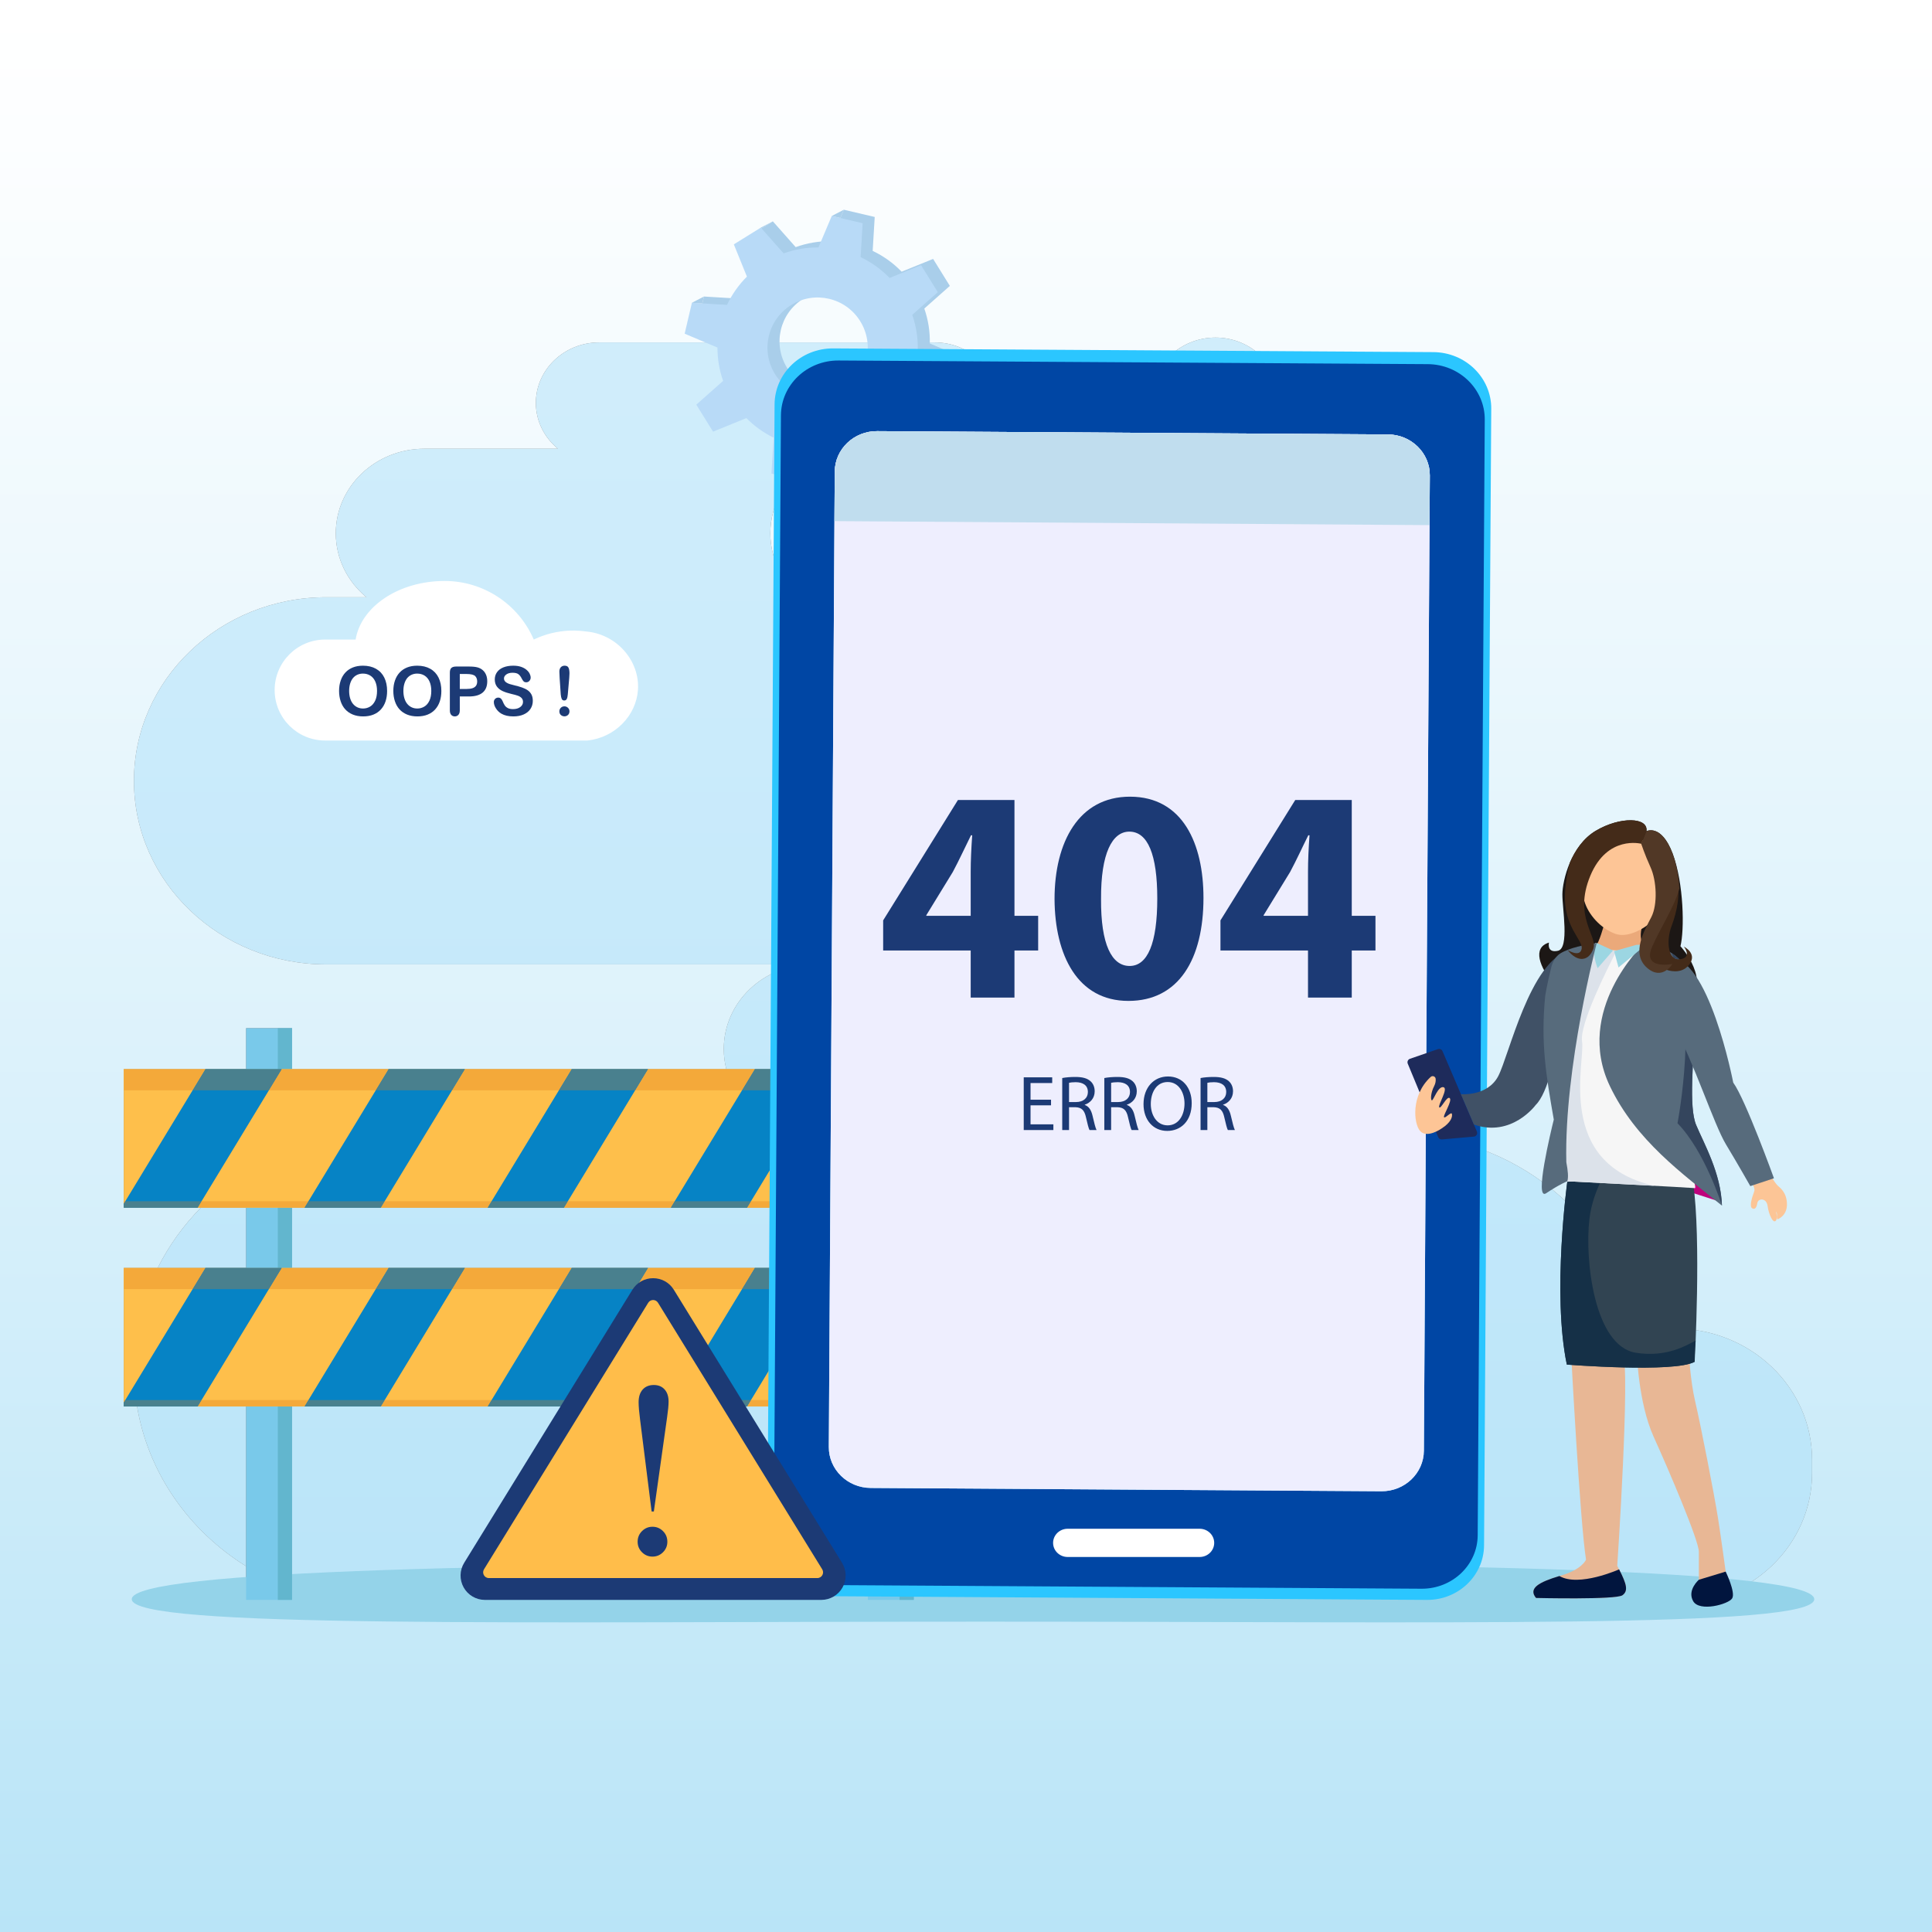 <?xml version="1.0" encoding="UTF-8"?>
<svg xmlns="http://www.w3.org/2000/svg" xmlns:xlink="http://www.w3.org/1999/xlink" width="2000" height="2000" viewBox="0 0 2000 2000">
<rect x="0" y="0" width="2000" height="2000" fill="#808080" stroke="none"/>
<defs>
<clipPath id="clip-0">
<path clip-rule="nonzero" d="M 2000 2000 L 0 2000 L 0 0 L 2000 0 L 2000 2000 M 302.305 1644.531 C 330.758 1654.98 361.676 1660.711 393.984 1660.711 L 1733.512 1660.711 C 1812.121 1660.711 1875.852 1599.898 1875.852 1524.879 L 1875.852 1511.121 C 1875.852 1436.102 1812.121 1375.289 1733.512 1375.289 L 1693.102 1375.289 C 1672.328 1260.641 1567.672 1173.41 1441.59 1173.41 L 1326.191 1173.41 C 1376.852 1173.41 1417.922 1134.23 1417.922 1085.879 C 1417.922 1037.539 1376.852 998.352 1326.191 998.352 L 1042.961 998.352 C 1152.949 998.352 1242.109 913.27 1242.109 808.309 C 1242.109 703.359 1152.949 618.27 1042.961 618.27 L 829.18 618.27 C 809.746 602.219 797.438 578.531 797.438 552.078 C 797.438 522.012 813.332 495.488 837.535 479.73 L 967.527 479.73 C 1003.781 479.73 1033.16 451.691 1033.16 417.102 C 1033.16 382.512 1003.781 354.469 967.527 354.469 L 620.355 354.469 C 584.109 354.469 554.723 382.512 554.723 417.102 C 554.723 436.09 563.609 453.07 577.594 464.551 L 439.332 464.551 C 388.672 464.551 347.602 503.738 347.602 552.078 C 347.602 578.531 359.914 602.219 379.344 618.27 L 337.805 618.27 C 227.816 618.27 138.656 703.359 138.656 808.309 C 138.656 913.27 227.816 998.352 337.805 998.352 L 840.984 998.352 C 790.32 998.352 749.254 1037.539 749.254 1085.879 C 749.254 1093.102 750.168 1100.109 751.895 1106.82 L 302.305 1106.82 L 302.305 1064.398 L 254.777 1064.398 L 254.777 1106.82 L 128.137 1106.82 L 128.137 1250.109 L 208.016 1250.109 C 189.898 1268.488 174.723 1289.559 163.242 1312.609 L 128.137 1312.609 L 128.137 1455.898 L 141.883 1455.898 C 153.496 1525.121 195.672 1584.59 254.777 1621.352 L 254.777 1656.211 L 302.305 1656.211 L 302.305 1644.531 M 1258.262 349.449 C 1220.672 349.449 1190.199 379.738 1190.199 417.102 C 1190.199 454.469 1220.672 484.762 1258.262 484.762 C 1295.852 484.762 1326.32 454.469 1326.32 417.102 C 1326.32 379.738 1295.852 349.449 1258.262 349.449 "/>
</clipPath>
<clipPath id="clip-1">
<path clip-rule="nonzero" d="M 2000 2000 L 0 2000 L 0 0 L 2000 0 L 2000 2000 M 302.305 1644.531 C 330.758 1654.98 361.676 1660.711 393.984 1660.711 L 1733.512 1660.711 C 1812.121 1660.711 1875.852 1599.898 1875.852 1524.879 L 1875.852 1511.121 C 1875.852 1436.102 1812.121 1375.289 1733.512 1375.289 L 1693.102 1375.289 C 1672.328 1260.641 1567.672 1173.41 1441.59 1173.41 L 1326.191 1173.41 C 1376.852 1173.41 1417.922 1134.23 1417.922 1085.879 C 1417.922 1037.539 1376.852 998.352 1326.191 998.352 L 1042.961 998.352 C 1152.949 998.352 1242.109 913.27 1242.109 808.309 C 1242.109 703.359 1152.949 618.27 1042.961 618.27 L 829.18 618.27 C 809.746 602.219 797.438 578.531 797.438 552.078 C 797.438 522.012 813.332 495.488 837.535 479.73 L 967.527 479.73 C 1003.781 479.73 1033.16 451.691 1033.16 417.102 C 1033.16 382.512 1003.781 354.469 967.527 354.469 L 620.355 354.469 C 584.109 354.469 554.723 382.512 554.723 417.102 C 554.723 436.09 563.609 453.07 577.594 464.551 L 439.332 464.551 C 388.672 464.551 347.602 503.738 347.602 552.078 C 347.602 578.531 359.914 602.219 379.344 618.27 L 337.805 618.27 C 227.816 618.27 138.656 703.359 138.656 808.309 C 138.656 913.27 227.816 998.352 337.805 998.352 L 840.984 998.352 C 790.32 998.352 749.254 1037.539 749.254 1085.879 C 749.254 1093.102 750.168 1100.109 751.895 1106.82 L 302.305 1106.82 L 302.305 1064.398 L 254.777 1064.398 L 254.777 1106.82 L 128.137 1106.82 L 128.137 1250.109 L 208.016 1250.109 C 189.898 1268.488 174.723 1289.559 163.242 1312.609 L 128.137 1312.609 L 128.137 1455.898 L 141.883 1455.898 C 153.496 1525.121 195.672 1584.59 254.777 1621.352 L 254.777 1656.211 L 302.305 1656.211 L 302.305 1644.531 M 1258.262 349.449 C 1220.672 349.449 1190.199 379.738 1190.199 417.102 C 1190.199 454.469 1220.672 484.762 1258.262 484.762 C 1295.852 484.762 1326.32 454.469 1326.32 417.102 C 1326.32 379.738 1295.852 349.449 1258.262 349.449 "/>
</clipPath>
<linearGradient id="linear-pattern-0" gradientUnits="userSpaceOnUse" x1="-0" y1="0" x2="1" y2="0" gradientTransform="matrix(0, 2000, -2000, 0, 1000, 0)">
<stop offset="0" stop-color="rgb(100%, 100%, 100%)" stop-opacity="1"/>
<stop offset="0.016" stop-color="rgb(99.887%, 99.957%, 99.986%)" stop-opacity="1"/>
<stop offset="0.031" stop-color="rgb(99.637%, 99.861%, 99.959%)" stop-opacity="1"/>
<stop offset="0.047" stop-color="rgb(99.35%, 99.751%, 99.927%)" stop-opacity="1"/>
<stop offset="0.062" stop-color="rgb(99.042%, 99.635%, 99.892%)" stop-opacity="1"/>
<stop offset="0.078" stop-color="rgb(98.718%, 99.512%, 99.855%)" stop-opacity="1"/>
<stop offset="0.094" stop-color="rgb(98.383%, 99.384%, 99.817%)" stop-opacity="1"/>
<stop offset="0.109" stop-color="rgb(98.038%, 99.252%, 99.779%)" stop-opacity="1"/>
<stop offset="0.125" stop-color="rgb(97.685%, 99.118%, 99.738%)" stop-opacity="1"/>
<stop offset="0.141" stop-color="rgb(97.324%, 98.981%, 99.696%)" stop-opacity="1"/>
<stop offset="0.156" stop-color="rgb(96.954%, 98.84%, 99.655%)" stop-opacity="1"/>
<stop offset="0.172" stop-color="rgb(96.581%, 98.698%, 99.614%)" stop-opacity="1"/>
<stop offset="0.188" stop-color="rgb(96.199%, 98.553%, 99.571%)" stop-opacity="1"/>
<stop offset="0.203" stop-color="rgb(95.813%, 98.407%, 99.527%)" stop-opacity="1"/>
<stop offset="0.211" stop-color="rgb(95.522%, 98.296%, 99.495%)" stop-opacity="1"/>
<stop offset="0.219" stop-color="rgb(95.325%, 98.221%, 99.472%)" stop-opacity="1"/>
<stop offset="0.227" stop-color="rgb(95.126%, 98.146%, 99.449%)" stop-opacity="1"/>
<stop offset="0.234" stop-color="rgb(94.928%, 98.071%, 99.428%)" stop-opacity="1"/>
<stop offset="0.242" stop-color="rgb(94.728%, 97.995%, 99.405%)" stop-opacity="1"/>
<stop offset="0.25" stop-color="rgb(94.527%, 97.919%, 99.382%)" stop-opacity="1"/>
<stop offset="0.258" stop-color="rgb(94.324%, 97.841%, 99.359%)" stop-opacity="1"/>
<stop offset="0.266" stop-color="rgb(94.121%, 97.763%, 99.336%)" stop-opacity="1"/>
<stop offset="0.273" stop-color="rgb(93.918%, 97.685%, 99.313%)" stop-opacity="1"/>
<stop offset="0.281" stop-color="rgb(93.712%, 97.607%, 99.29%)" stop-opacity="1"/>
<stop offset="0.289" stop-color="rgb(93.506%, 97.53%, 99.268%)" stop-opacity="1"/>
<stop offset="0.297" stop-color="rgb(93.3%, 97.452%, 99.243%)" stop-opacity="1"/>
<stop offset="0.305" stop-color="rgb(93.092%, 97.372%, 99.22%)" stop-opacity="1"/>
<stop offset="0.312" stop-color="rgb(92.883%, 97.293%, 99.197%)" stop-opacity="1"/>
<stop offset="0.32" stop-color="rgb(92.674%, 97.214%, 99.173%)" stop-opacity="1"/>
<stop offset="0.328" stop-color="rgb(92.464%, 97.133%, 99.15%)" stop-opacity="1"/>
<stop offset="0.336" stop-color="rgb(92.253%, 97.054%, 99.126%)" stop-opacity="1"/>
<stop offset="0.344" stop-color="rgb(92.041%, 96.973%, 99.103%)" stop-opacity="1"/>
<stop offset="0.352" stop-color="rgb(91.827%, 96.892%, 99.078%)" stop-opacity="1"/>
<stop offset="0.359" stop-color="rgb(91.615%, 96.811%, 99.054%)" stop-opacity="1"/>
<stop offset="0.367" stop-color="rgb(91.4%, 96.729%, 99.03%)" stop-opacity="1"/>
<stop offset="0.375" stop-color="rgb(91.185%, 96.648%, 99.007%)" stop-opacity="1"/>
<stop offset="0.383" stop-color="rgb(90.97%, 96.565%, 98.982%)" stop-opacity="1"/>
<stop offset="0.391" stop-color="rgb(90.753%, 96.483%, 98.958%)" stop-opacity="1"/>
<stop offset="0.398" stop-color="rgb(90.536%, 96.4%, 98.933%)" stop-opacity="1"/>
<stop offset="0.406" stop-color="rgb(90.318%, 96.318%, 98.909%)" stop-opacity="1"/>
<stop offset="0.414" stop-color="rgb(90.1%, 96.234%, 98.883%)" stop-opacity="1"/>
<stop offset="0.422" stop-color="rgb(89.882%, 96.152%, 98.859%)" stop-opacity="1"/>
<stop offset="0.43" stop-color="rgb(89.661%, 96.068%, 98.834%)" stop-opacity="1"/>
<stop offset="0.438" stop-color="rgb(89.441%, 95.984%, 98.81%)" stop-opacity="1"/>
<stop offset="0.445" stop-color="rgb(89.22%, 95.9%, 98.784%)" stop-opacity="1"/>
<stop offset="0.453" stop-color="rgb(88.998%, 95.816%, 98.759%)" stop-opacity="1"/>
<stop offset="0.461" stop-color="rgb(88.776%, 95.731%, 98.735%)" stop-opacity="1"/>
<stop offset="0.469" stop-color="rgb(88.553%, 95.647%, 98.709%)" stop-opacity="1"/>
<stop offset="0.477" stop-color="rgb(88.329%, 95.561%, 98.683%)" stop-opacity="1"/>
<stop offset="0.484" stop-color="rgb(88.104%, 95.476%, 98.659%)" stop-opacity="1"/>
<stop offset="0.492" stop-color="rgb(87.88%, 95.39%, 98.633%)" stop-opacity="1"/>
<stop offset="0.5" stop-color="rgb(87.656%, 95.305%, 98.608%)" stop-opacity="1"/>
<stop offset="0.508" stop-color="rgb(87.43%, 95.219%, 98.582%)" stop-opacity="1"/>
<stop offset="0.516" stop-color="rgb(87.202%, 95.132%, 98.557%)" stop-opacity="1"/>
<stop offset="0.523" stop-color="rgb(86.975%, 95.047%, 98.531%)" stop-opacity="1"/>
<stop offset="0.531" stop-color="rgb(86.748%, 94.96%, 98.506%)" stop-opacity="1"/>
<stop offset="0.539" stop-color="rgb(86.52%, 94.873%, 98.48%)" stop-opacity="1"/>
<stop offset="0.547" stop-color="rgb(86.292%, 94.786%, 98.454%)" stop-opacity="1"/>
<stop offset="0.555" stop-color="rgb(86.063%, 94.699%, 98.428%)" stop-opacity="1"/>
<stop offset="0.562" stop-color="rgb(85.832%, 94.612%, 98.402%)" stop-opacity="1"/>
<stop offset="0.57" stop-color="rgb(85.602%, 94.524%, 98.376%)" stop-opacity="1"/>
<stop offset="0.578" stop-color="rgb(85.371%, 94.437%, 98.351%)" stop-opacity="1"/>
<stop offset="0.586" stop-color="rgb(85.141%, 94.348%, 98.325%)" stop-opacity="1"/>
<stop offset="0.594" stop-color="rgb(84.909%, 94.261%, 98.299%)" stop-opacity="1"/>
<stop offset="0.602" stop-color="rgb(84.677%, 94.173%, 98.273%)" stop-opacity="1"/>
<stop offset="0.609" stop-color="rgb(84.444%, 94.084%, 98.245%)" stop-opacity="1"/>
<stop offset="0.617" stop-color="rgb(84.21%, 93.996%, 98.219%)" stop-opacity="1"/>
<stop offset="0.625" stop-color="rgb(83.977%, 93.907%, 98.193%)" stop-opacity="1"/>
<stop offset="0.633" stop-color="rgb(83.743%, 93.817%, 98.167%)" stop-opacity="1"/>
<stop offset="0.641" stop-color="rgb(83.51%, 93.729%, 98.14%)" stop-opacity="1"/>
<stop offset="0.648" stop-color="rgb(83.275%, 93.639%, 98.114%)" stop-opacity="1"/>
<stop offset="0.656" stop-color="rgb(83.038%, 93.549%, 98.088%)" stop-opacity="1"/>
<stop offset="0.664" stop-color="rgb(82.802%, 93.459%, 98.061%)" stop-opacity="1"/>
<stop offset="0.672" stop-color="rgb(82.565%, 93.369%, 98.035%)" stop-opacity="1"/>
<stop offset="0.68" stop-color="rgb(82.329%, 93.279%, 98.007%)" stop-opacity="1"/>
<stop offset="0.688" stop-color="rgb(82.092%, 93.188%, 97.981%)" stop-opacity="1"/>
<stop offset="0.695" stop-color="rgb(81.854%, 93.098%, 97.954%)" stop-opacity="1"/>
<stop offset="0.703" stop-color="rgb(81.616%, 93.008%, 97.928%)" stop-opacity="1"/>
<stop offset="0.711" stop-color="rgb(81.378%, 92.917%, 97.9%)" stop-opacity="1"/>
<stop offset="0.719" stop-color="rgb(81.139%, 92.827%, 97.874%)" stop-opacity="1"/>
<stop offset="0.727" stop-color="rgb(80.899%, 92.735%, 97.847%)" stop-opacity="1"/>
<stop offset="0.734" stop-color="rgb(80.659%, 92.645%, 97.82%)" stop-opacity="1"/>
<stop offset="0.742" stop-color="rgb(80.42%, 92.554%, 97.794%)" stop-opacity="1"/>
<stop offset="0.75" stop-color="rgb(80.179%, 92.462%, 97.766%)" stop-opacity="1"/>
<stop offset="0.758" stop-color="rgb(79.938%, 92.371%, 97.739%)" stop-opacity="1"/>
<stop offset="0.766" stop-color="rgb(79.697%, 92.279%, 97.711%)" stop-opacity="1"/>
<stop offset="0.773" stop-color="rgb(79.454%, 92.186%, 97.684%)" stop-opacity="1"/>
<stop offset="0.781" stop-color="rgb(79.211%, 92.094%, 97.656%)" stop-opacity="1"/>
<stop offset="0.789" stop-color="rgb(78.969%, 92.001%, 97.63%)" stop-opacity="1"/>
<stop offset="0.797" stop-color="rgb(78.726%, 91.91%, 97.603%)" stop-opacity="1"/>
<stop offset="0.805" stop-color="rgb(78.484%, 91.817%, 97.575%)" stop-opacity="1"/>
<stop offset="0.812" stop-color="rgb(78.239%, 91.724%, 97.548%)" stop-opacity="1"/>
<stop offset="0.82" stop-color="rgb(77.995%, 91.631%, 97.52%)" stop-opacity="1"/>
<stop offset="0.828" stop-color="rgb(77.751%, 91.537%, 97.493%)" stop-opacity="1"/>
<stop offset="0.836" stop-color="rgb(77.505%, 91.444%, 97.464%)" stop-opacity="1"/>
<stop offset="0.844" stop-color="rgb(77.26%, 91.351%, 97.437%)" stop-opacity="1"/>
<stop offset="0.852" stop-color="rgb(77.014%, 91.258%, 97.409%)" stop-opacity="1"/>
<stop offset="0.859" stop-color="rgb(76.768%, 91.165%, 97.382%)" stop-opacity="1"/>
<stop offset="0.867" stop-color="rgb(76.523%, 91.071%, 97.354%)" stop-opacity="1"/>
<stop offset="0.875" stop-color="rgb(76.276%, 90.977%, 97.327%)" stop-opacity="1"/>
<stop offset="0.883" stop-color="rgb(76.028%, 90.883%, 97.298%)" stop-opacity="1"/>
<stop offset="0.891" stop-color="rgb(75.781%, 90.79%, 97.27%)" stop-opacity="1"/>
<stop offset="0.898" stop-color="rgb(75.534%, 90.695%, 97.243%)" stop-opacity="1"/>
<stop offset="0.906" stop-color="rgb(75.285%, 90.601%, 97.214%)" stop-opacity="1"/>
<stop offset="0.914" stop-color="rgb(75.037%, 90.506%, 97.186%)" stop-opacity="1"/>
<stop offset="0.922" stop-color="rgb(74.788%, 90.411%, 97.159%)" stop-opacity="1"/>
<stop offset="0.93" stop-color="rgb(74.539%, 90.317%, 97.13%)" stop-opacity="1"/>
<stop offset="0.938" stop-color="rgb(74.289%, 90.222%, 97.102%)" stop-opacity="1"/>
<stop offset="0.945" stop-color="rgb(74.04%, 90.128%, 97.073%)" stop-opacity="1"/>
<stop offset="0.953" stop-color="rgb(73.79%, 90.031%, 97.046%)" stop-opacity="1"/>
<stop offset="0.961" stop-color="rgb(73.54%, 89.937%, 97.017%)" stop-opacity="1"/>
<stop offset="0.969" stop-color="rgb(73.288%, 89.841%, 96.989%)" stop-opacity="1"/>
<stop offset="0.977" stop-color="rgb(73.038%, 89.746%, 96.96%)" stop-opacity="1"/>
<stop offset="0.984" stop-color="rgb(72.786%, 89.65%, 96.933%)" stop-opacity="1"/>
<stop offset="0.992" stop-color="rgb(72.534%, 89.554%, 96.904%)" stop-opacity="1"/>
<stop offset="1" stop-color="rgb(72.282%, 89.458%, 96.875%)" stop-opacity="1"/>
</linearGradient>
<clipPath id="clip-2">
<path clip-rule="nonzero" d="M 138 354 L 1876 354 L 1876 1661 L 138 1661 Z M 138 354 "/>
</clipPath>
<clipPath id="clip-3">
<path clip-rule="nonzero" d="M 1733.512 1660.711 L 393.984 1660.711 C 361.676 1660.711 330.758 1654.98 302.305 1644.531 L 302.305 1455.898 L 898.453 1455.898 L 898.453 1656.211 L 945.98 1656.211 L 945.98 1455.898 L 1059.762 1455.898 L 1059.762 1312.609 L 945.98 1312.609 L 945.98 1250.109 L 1059.762 1250.109 L 1059.762 1106.82 L 945.98 1106.82 L 945.98 1064.398 L 898.453 1064.398 L 898.453 1106.82 L 751.895 1106.82 C 750.168 1100.109 749.254 1093.102 749.254 1085.879 C 749.254 1037.539 790.32 998.352 840.984 998.352 L 337.805 998.352 C 227.816 998.352 138.656 913.27 138.656 808.309 C 138.656 703.359 227.816 618.27 337.805 618.27 L 379.344 618.27 C 359.914 602.219 347.602 578.531 347.602 552.078 C 347.602 503.738 388.672 464.551 439.332 464.551 L 577.594 464.551 C 563.609 453.07 554.723 436.09 554.723 417.102 C 554.723 382.512 584.109 354.469 620.355 354.469 L 967.527 354.469 C 1003.781 354.469 1033.16 382.512 1033.16 417.102 C 1033.16 451.691 1003.781 479.73 967.527 479.73 L 837.535 479.73 C 813.332 495.488 797.438 522.012 797.438 552.078 C 797.438 578.531 809.746 602.219 829.18 618.27 L 1042.961 618.27 C 1152.949 618.27 1242.109 703.359 1242.109 808.309 C 1242.109 913.27 1152.949 998.352 1042.961 998.352 L 1326.191 998.352 C 1376.852 998.352 1417.922 1037.539 1417.922 1085.879 C 1417.922 1134.23 1376.852 1173.41 1326.191 1173.41 L 1441.59 1173.41 C 1567.672 1173.41 1672.328 1260.641 1693.102 1375.289 L 1733.512 1375.289 C 1812.121 1375.289 1875.852 1436.102 1875.852 1511.121 L 1875.852 1524.879 C 1875.852 1599.898 1812.121 1660.711 1733.512 1660.711 M 254.777 1621.352 C 195.672 1584.59 153.496 1525.121 141.883 1455.898 L 254.777 1455.898 L 254.777 1621.352 M 898.453 1312.609 L 302.305 1312.609 L 302.305 1250.109 L 898.453 1250.109 L 898.453 1312.609 M 254.777 1312.609 L 163.242 1312.609 C 174.723 1289.559 189.898 1268.488 208.016 1250.109 L 254.777 1250.109 L 254.777 1312.609 "/>
</clipPath>
<clipPath id="clip-4">
<path clip-rule="nonzero" d="M 1733.512 1660.711 L 393.984 1660.711 C 361.676 1660.711 330.758 1654.98 302.305 1644.531 L 302.305 1455.898 L 898.453 1455.898 L 898.453 1656.211 L 945.98 1656.211 L 945.98 1455.898 L 1059.762 1455.898 L 1059.762 1312.609 L 945.98 1312.609 L 945.98 1250.109 L 1059.762 1250.109 L 1059.762 1106.82 L 945.98 1106.82 L 945.98 1064.398 L 898.453 1064.398 L 898.453 1106.82 L 751.895 1106.82 C 750.168 1100.109 749.254 1093.102 749.254 1085.879 C 749.254 1037.539 790.32 998.352 840.984 998.352 L 337.805 998.352 C 227.816 998.352 138.656 913.27 138.656 808.309 C 138.656 703.359 227.816 618.27 337.805 618.27 L 379.344 618.27 C 359.914 602.219 347.602 578.531 347.602 552.078 C 347.602 503.738 388.672 464.551 439.332 464.551 L 577.594 464.551 C 563.609 453.07 554.723 436.09 554.723 417.102 C 554.723 382.512 584.109 354.469 620.355 354.469 L 967.527 354.469 C 1003.781 354.469 1033.16 382.512 1033.16 417.102 C 1033.16 451.691 1003.781 479.73 967.527 479.73 L 837.535 479.73 C 813.332 495.488 797.438 522.012 797.438 552.078 C 797.438 578.531 809.746 602.219 829.18 618.27 L 1042.961 618.27 C 1152.949 618.27 1242.109 703.359 1242.109 808.309 C 1242.109 913.27 1152.949 998.352 1042.961 998.352 L 1326.191 998.352 C 1376.852 998.352 1417.922 1037.539 1417.922 1085.879 C 1417.922 1134.23 1376.852 1173.41 1326.191 1173.41 L 1441.59 1173.41 C 1567.672 1173.41 1672.328 1260.641 1693.102 1375.289 L 1733.512 1375.289 C 1812.121 1375.289 1875.852 1436.102 1875.852 1511.121 L 1875.852 1524.879 C 1875.852 1599.898 1812.121 1660.711 1733.512 1660.711 M 254.777 1621.352 C 195.672 1584.59 153.496 1525.121 141.883 1455.898 L 254.777 1455.898 L 254.777 1621.352 M 898.453 1312.609 L 302.305 1312.609 L 302.305 1250.109 L 898.453 1250.109 L 898.453 1312.609 M 254.777 1312.609 L 163.242 1312.609 C 174.723 1289.559 189.898 1268.488 208.016 1250.109 L 254.777 1250.109 L 254.777 1312.609 "/>
</clipPath>
<linearGradient id="linear-pattern-1" gradientUnits="userSpaceOnUse" x1="0.177" y1="0" x2="0.83" y2="0" gradientTransform="matrix(0, 2000, -2000, 0, 1000, 0)">
<stop offset="0" stop-color="rgb(81.738%, 93.04%, 98.611%)" stop-opacity="1"/>
<stop offset="0.031" stop-color="rgb(81.618%, 92.993%, 98.598%)" stop-opacity="1"/>
<stop offset="0.062" stop-color="rgb(81.374%, 92.9%, 98.569%)" stop-opacity="1"/>
<stop offset="0.094" stop-color="rgb(81.126%, 92.805%, 98.54%)" stop-opacity="1"/>
<stop offset="0.125" stop-color="rgb(80.876%, 92.709%, 98.511%)" stop-opacity="1"/>
<stop offset="0.156" stop-color="rgb(80.621%, 92.613%, 98.48%)" stop-opacity="1"/>
<stop offset="0.188" stop-color="rgb(80.363%, 92.514%, 98.45%)" stop-opacity="1"/>
<stop offset="0.219" stop-color="rgb(80.104%, 92.415%, 98.419%)" stop-opacity="1"/>
<stop offset="0.25" stop-color="rgb(79.84%, 92.314%, 98.389%)" stop-opacity="1"/>
<stop offset="0.281" stop-color="rgb(79.575%, 92.212%, 98.357%)" stop-opacity="1"/>
<stop offset="0.312" stop-color="rgb(79.308%, 92.11%, 98.326%)" stop-opacity="1"/>
<stop offset="0.344" stop-color="rgb(79.037%, 92.007%, 98.294%)" stop-opacity="1"/>
<stop offset="0.375" stop-color="rgb(78.764%, 91.902%, 98.262%)" stop-opacity="1"/>
<stop offset="0.406" stop-color="rgb(78.488%, 91.797%, 98.23%)" stop-opacity="1"/>
<stop offset="0.438" stop-color="rgb(78.212%, 91.692%, 98.196%)" stop-opacity="1"/>
<stop offset="0.469" stop-color="rgb(77.933%, 91.585%, 98.164%)" stop-opacity="1"/>
<stop offset="0.5" stop-color="rgb(77.652%, 91.478%, 98.131%)" stop-opacity="1"/>
<stop offset="0.531" stop-color="rgb(77.37%, 91.37%, 98.099%)" stop-opacity="1"/>
<stop offset="0.562" stop-color="rgb(77.084%, 91.26%, 98.065%)" stop-opacity="1"/>
<stop offset="0.594" stop-color="rgb(76.797%, 91.151%, 98.03%)" stop-opacity="1"/>
<stop offset="0.625" stop-color="rgb(76.509%, 91.04%, 97.997%)" stop-opacity="1"/>
<stop offset="0.656" stop-color="rgb(76.219%, 90.93%, 97.963%)" stop-opacity="1"/>
<stop offset="0.688" stop-color="rgb(75.928%, 90.819%, 97.928%)" stop-opacity="1"/>
<stop offset="0.719" stop-color="rgb(75.635%, 90.706%, 97.894%)" stop-opacity="1"/>
<stop offset="0.75" stop-color="rgb(75.34%, 90.594%, 97.859%)" stop-opacity="1"/>
<stop offset="0.781" stop-color="rgb(75.044%, 90.48%, 97.824%)" stop-opacity="1"/>
<stop offset="0.812" stop-color="rgb(74.747%, 90.367%, 97.789%)" stop-opacity="1"/>
<stop offset="0.844" stop-color="rgb(74.449%, 90.253%, 97.754%)" stop-opacity="1"/>
<stop offset="0.875" stop-color="rgb(74.149%, 90.138%, 97.719%)" stop-opacity="1"/>
<stop offset="0.906" stop-color="rgb(73.848%, 90.022%, 97.684%)" stop-opacity="1"/>
<stop offset="0.938" stop-color="rgb(73.544%, 89.908%, 97.647%)" stop-opacity="1"/>
<stop offset="0.969" stop-color="rgb(73.241%, 89.79%, 97.612%)" stop-opacity="1"/>
<stop offset="1" stop-color="rgb(72.935%, 89.674%, 97.577%)" stop-opacity="1"/>
</linearGradient>
<clipPath id="clip-5">
<path clip-rule="nonzero" d="M 1190 349 L 1327 349 L 1327 485 L 1190 485 Z M 1190 349 "/>
</clipPath>
<clipPath id="clip-6">
<path clip-rule="nonzero" d="M 1258.262 484.762 C 1220.672 484.762 1190.199 454.469 1190.199 417.102 C 1190.199 379.738 1220.672 349.449 1258.262 349.449 C 1295.852 349.449 1326.32 379.738 1326.32 417.102 C 1326.32 454.469 1295.852 484.762 1258.262 484.762 "/>
</clipPath>
<clipPath id="clip-7">
<path clip-rule="nonzero" d="M 1258.262 484.762 C 1220.672 484.762 1190.199 454.469 1190.199 417.102 C 1190.199 379.738 1220.672 349.449 1258.262 349.449 C 1295.852 349.449 1326.32 379.738 1326.32 417.102 C 1326.32 454.469 1295.852 484.762 1258.262 484.762 "/>
</clipPath>
<linearGradient id="linear-pattern-2" gradientUnits="userSpaceOnUse" x1="0.175" y1="0" x2="0.242" y2="0" gradientTransform="matrix(0, 2000, -2000, 0, 1000, 0)">
<stop offset="0" stop-color="rgb(81.767%, 93.051%, 98.616%)" stop-opacity="1"/>
<stop offset="0.25" stop-color="rgb(81.668%, 93.013%, 98.604%)" stop-opacity="1"/>
<stop offset="0.5" stop-color="rgb(81.467%, 92.937%, 98.579%)" stop-opacity="1"/>
<stop offset="0.75" stop-color="rgb(81.264%, 92.859%, 98.557%)" stop-opacity="1"/>
<stop offset="1" stop-color="rgb(81.058%, 92.78%, 98.532%)" stop-opacity="1"/>
</linearGradient>
<clipPath id="clip-8">
<path clip-rule="nonzero" d="M 857 446 L 1481 446 L 1481 1544 L 857 1544 Z M 857 446 "/>
</clipPath>
<clipPath id="clip-9">
<path clip-rule="nonzero" d="M 901.371 1540.328 L 1430.031 1543.75 C 1454.172 1543.898 1473.859 1525.09 1474 1501.73 L 1480.141 492.23 C 1480.281 468.898 1460.859 449.871 1436.75 449.719 L 908.098 446.309 C 883.961 446.16 864.27 464.969 864.129 488.32 L 857.984 1497.828 C 857.844 1521.148 877.262 1540.18 901.371 1540.328 Z M 901.371 1540.328 "/>
</clipPath>
<clipPath id="clip-10">
<path clip-rule="nonzero" d="M 901.371 1540.328 L 1430.031 1543.75 C 1454.172 1543.898 1473.859 1525.09 1474 1501.73 L 1480.141 492.23 C 1480.281 468.898 1460.859 449.871 1436.75 449.719 L 908.098 446.309 C 883.961 446.16 864.27 464.969 864.129 488.32 L 857.984 1497.828 C 857.844 1521.148 877.262 1540.18 901.371 1540.328 "/>
</clipPath>
<linearGradient id="linear-pattern-3" gradientUnits="userSpaceOnUse" x1="-0.004" y1="0" x2="1.004" y2="0" gradientTransform="matrix(-7.823, 1094.41, 1043.09, 7.51, 1172.98, 447.82)">
<stop offset="0" stop-color="rgb(99.216%, 99.216%, 99.216%)" stop-opacity="1"/>
<stop offset="0.008" stop-color="rgb(99.072%, 99.182%, 99.219%)" stop-opacity="1"/>
<stop offset="0.012" stop-color="rgb(98.672%, 99.089%, 99.229%)" stop-opacity="1"/>
<stop offset="0.016" stop-color="rgb(98.416%, 99.03%, 99.237%)" stop-opacity="1"/>
<stop offset="0.02" stop-color="rgb(98.161%, 98.97%, 99.243%)" stop-opacity="1"/>
<stop offset="0.023" stop-color="rgb(97.908%, 98.911%, 99.251%)" stop-opacity="1"/>
<stop offset="0.027" stop-color="rgb(97.656%, 98.851%, 99.257%)" stop-opacity="1"/>
<stop offset="0.031" stop-color="rgb(97.406%, 98.793%, 99.265%)" stop-opacity="1"/>
<stop offset="0.035" stop-color="rgb(97.157%, 98.735%, 99.271%)" stop-opacity="1"/>
<stop offset="0.039" stop-color="rgb(96.909%, 98.677%, 99.278%)" stop-opacity="1"/>
<stop offset="0.043" stop-color="rgb(96.661%, 98.619%, 99.284%)" stop-opacity="1"/>
<stop offset="0.047" stop-color="rgb(96.416%, 98.563%, 99.292%)" stop-opacity="1"/>
<stop offset="0.051" stop-color="rgb(96.172%, 98.506%, 99.298%)" stop-opacity="1"/>
<stop offset="0.055" stop-color="rgb(95.929%, 98.45%, 99.306%)" stop-opacity="1"/>
<stop offset="0.059" stop-color="rgb(95.688%, 98.393%, 99.312%)" stop-opacity="1"/>
<stop offset="0.062" stop-color="rgb(95.447%, 98.337%, 99.318%)" stop-opacity="1"/>
<stop offset="0.066" stop-color="rgb(95.209%, 98.282%, 99.324%)" stop-opacity="1"/>
<stop offset="0.07" stop-color="rgb(94.971%, 98.227%, 99.332%)" stop-opacity="1"/>
<stop offset="0.074" stop-color="rgb(94.734%, 98.172%, 99.338%)" stop-opacity="1"/>
<stop offset="0.078" stop-color="rgb(94.499%, 98.117%, 99.344%)" stop-opacity="1"/>
<stop offset="0.082" stop-color="rgb(94.266%, 98.062%, 99.35%)" stop-opacity="1"/>
<stop offset="0.086" stop-color="rgb(94.032%, 98.009%, 99.358%)" stop-opacity="1"/>
<stop offset="0.09" stop-color="rgb(93.802%, 97.954%, 99.364%)" stop-opacity="1"/>
<stop offset="0.094" stop-color="rgb(93.571%, 97.9%, 99.37%)" stop-opacity="1"/>
<stop offset="0.098" stop-color="rgb(93.344%, 97.847%, 99.376%)" stop-opacity="1"/>
<stop offset="0.102" stop-color="rgb(93.117%, 97.795%, 99.382%)" stop-opacity="1"/>
<stop offset="0.105" stop-color="rgb(92.891%, 97.742%, 99.388%)" stop-opacity="1"/>
<stop offset="0.109" stop-color="rgb(92.665%, 97.69%, 99.394%)" stop-opacity="1"/>
<stop offset="0.113" stop-color="rgb(92.442%, 97.638%, 99.4%)" stop-opacity="1"/>
<stop offset="0.117" stop-color="rgb(92.22%, 97.586%, 99.406%)" stop-opacity="1"/>
<stop offset="0.121" stop-color="rgb(92%, 97.534%, 99.413%)" stop-opacity="1"/>
<stop offset="0.125" stop-color="rgb(91.78%, 97.484%, 99.419%)" stop-opacity="1"/>
<stop offset="0.129" stop-color="rgb(91.562%, 97.432%, 99.425%)" stop-opacity="1"/>
<stop offset="0.133" stop-color="rgb(91.345%, 97.382%, 99.431%)" stop-opacity="1"/>
<stop offset="0.137" stop-color="rgb(91.13%, 97.331%, 99.437%)" stop-opacity="1"/>
<stop offset="0.141" stop-color="rgb(90.915%, 97.282%, 99.443%)" stop-opacity="1"/>
<stop offset="0.145" stop-color="rgb(90.701%, 97.232%, 99.448%)" stop-opacity="1"/>
<stop offset="0.148" stop-color="rgb(90.489%, 97.183%, 99.454%)" stop-opacity="1"/>
<stop offset="0.152" stop-color="rgb(90.279%, 97.134%, 99.46%)" stop-opacity="1"/>
<stop offset="0.156" stop-color="rgb(90.07%, 97.086%, 99.466%)" stop-opacity="1"/>
<stop offset="0.16" stop-color="rgb(89.862%, 97.037%, 99.471%)" stop-opacity="1"/>
<stop offset="0.164" stop-color="rgb(89.655%, 96.988%, 99.477%)" stop-opacity="1"/>
<stop offset="0.168" stop-color="rgb(89.449%, 96.941%, 99.483%)" stop-opacity="1"/>
<stop offset="0.172" stop-color="rgb(89.244%, 96.893%, 99.489%)" stop-opacity="1"/>
<stop offset="0.176" stop-color="rgb(89.041%, 96.846%, 99.493%)" stop-opacity="1"/>
<stop offset="0.18" stop-color="rgb(88.84%, 96.799%, 99.5%)" stop-opacity="1"/>
<stop offset="0.184" stop-color="rgb(88.64%, 96.751%, 99.504%)" stop-opacity="1"/>
<stop offset="0.188" stop-color="rgb(88.44%, 96.706%, 99.51%)" stop-opacity="1"/>
<stop offset="0.191" stop-color="rgb(88.242%, 96.66%, 99.515%)" stop-opacity="1"/>
<stop offset="0.195" stop-color="rgb(88.045%, 96.614%, 99.521%)" stop-opacity="1"/>
<stop offset="0.203" stop-color="rgb(87.849%, 96.568%, 99.525%)" stop-opacity="1"/>
<stop offset="0.211" stop-color="rgb(87.463%, 96.478%, 99.536%)" stop-opacity="1"/>
<stop offset="0.219" stop-color="rgb(87.08%, 96.39%, 99.547%)" stop-opacity="1"/>
<stop offset="0.227" stop-color="rgb(86.703%, 96.301%, 99.557%)" stop-opacity="1"/>
<stop offset="0.234" stop-color="rgb(86.331%, 96.214%, 99.568%)" stop-opacity="1"/>
<stop offset="0.242" stop-color="rgb(85.963%, 96.129%, 99.577%)" stop-opacity="1"/>
<stop offset="0.25" stop-color="rgb(85.6%, 96.043%, 99.588%)" stop-opacity="1"/>
<stop offset="0.258" stop-color="rgb(85.242%, 95.961%, 99.597%)" stop-opacity="1"/>
<stop offset="0.266" stop-color="rgb(84.889%, 95.879%, 99.608%)" stop-opacity="1"/>
<stop offset="0.273" stop-color="rgb(84.541%, 95.798%, 99.617%)" stop-opacity="1"/>
<stop offset="0.281" stop-color="rgb(84.198%, 95.718%, 99.626%)" stop-opacity="1"/>
<stop offset="0.289" stop-color="rgb(83.861%, 95.639%, 99.635%)" stop-opacity="1"/>
<stop offset="0.297" stop-color="rgb(83.527%, 95.561%, 99.644%)" stop-opacity="1"/>
<stop offset="0.305" stop-color="rgb(83.199%, 95.485%, 99.654%)" stop-opacity="1"/>
<stop offset="0.312" stop-color="rgb(82.874%, 95.409%, 99.663%)" stop-opacity="1"/>
<stop offset="0.32" stop-color="rgb(82.555%, 95.335%, 99.67%)" stop-opacity="1"/>
<stop offset="0.328" stop-color="rgb(82.24%, 95.262%, 99.68%)" stop-opacity="1"/>
<stop offset="0.336" stop-color="rgb(81.931%, 95.189%, 99.689%)" stop-opacity="1"/>
<stop offset="0.344" stop-color="rgb(81.625%, 95.119%, 99.696%)" stop-opacity="1"/>
<stop offset="0.352" stop-color="rgb(81.325%, 95.049%, 99.704%)" stop-opacity="1"/>
<stop offset="0.359" stop-color="rgb(81.03%, 94.98%, 99.713%)" stop-opacity="1"/>
<stop offset="0.367" stop-color="rgb(80.739%, 94.913%, 99.721%)" stop-opacity="1"/>
<stop offset="0.375" stop-color="rgb(80.453%, 94.846%, 99.728%)" stop-opacity="1"/>
<stop offset="0.383" stop-color="rgb(80.171%, 94.78%, 99.736%)" stop-opacity="1"/>
<stop offset="0.391" stop-color="rgb(79.895%, 94.716%, 99.744%)" stop-opacity="1"/>
<stop offset="0.398" stop-color="rgb(79.622%, 94.652%, 99.751%)" stop-opacity="1"/>
<stop offset="0.406" stop-color="rgb(79.353%, 94.589%, 99.759%)" stop-opacity="1"/>
<stop offset="0.414" stop-color="rgb(79.089%, 94.528%, 99.765%)" stop-opacity="1"/>
<stop offset="0.422" stop-color="rgb(78.831%, 94.467%, 99.773%)" stop-opacity="1"/>
<stop offset="0.43" stop-color="rgb(78.577%, 94.409%, 99.78%)" stop-opacity="1"/>
<stop offset="0.438" stop-color="rgb(78.328%, 94.351%, 99.786%)" stop-opacity="1"/>
<stop offset="0.445" stop-color="rgb(78.082%, 94.293%, 99.794%)" stop-opacity="1"/>
<stop offset="0.453" stop-color="rgb(77.841%, 94.237%, 99.8%)" stop-opacity="1"/>
<stop offset="0.461" stop-color="rgb(77.605%, 94.182%, 99.806%)" stop-opacity="1"/>
<stop offset="0.469" stop-color="rgb(77.373%, 94.128%, 99.814%)" stop-opacity="1"/>
<stop offset="0.477" stop-color="rgb(77.145%, 94.075%, 99.82%)" stop-opacity="1"/>
<stop offset="0.484" stop-color="rgb(76.923%, 94.023%, 99.826%)" stop-opacity="1"/>
<stop offset="0.492" stop-color="rgb(76.704%, 93.971%, 99.832%)" stop-opacity="1"/>
<stop offset="0.5" stop-color="rgb(76.489%, 93.922%, 99.837%)" stop-opacity="1"/>
<stop offset="0.508" stop-color="rgb(76.279%, 93.874%, 99.843%)" stop-opacity="1"/>
<stop offset="0.516" stop-color="rgb(76.073%, 93.825%, 99.849%)" stop-opacity="1"/>
<stop offset="0.523" stop-color="rgb(75.871%, 93.779%, 99.854%)" stop-opacity="1"/>
<stop offset="0.531" stop-color="rgb(75.674%, 93.733%, 99.86%)" stop-opacity="1"/>
<stop offset="0.547" stop-color="rgb(75.388%, 93.666%, 99.867%)" stop-opacity="1"/>
<stop offset="0.562" stop-color="rgb(75.018%, 93.579%, 99.878%)" stop-opacity="1"/>
<stop offset="0.578" stop-color="rgb(74.666%, 93.498%, 99.887%)" stop-opacity="1"/>
<stop offset="0.594" stop-color="rgb(74.329%, 93.42%, 99.896%)" stop-opacity="1"/>
<stop offset="0.609" stop-color="rgb(74.01%, 93.346%, 99.905%)" stop-opacity="1"/>
<stop offset="0.625" stop-color="rgb(73.706%, 93.274%, 99.913%)" stop-opacity="1"/>
<stop offset="0.641" stop-color="rgb(73.418%, 93.207%, 99.921%)" stop-opacity="1"/>
<stop offset="0.656" stop-color="rgb(73.145%, 93.144%, 99.928%)" stop-opacity="1"/>
<stop offset="0.672" stop-color="rgb(72.888%, 93.085%, 99.936%)" stop-opacity="1"/>
<stop offset="0.688" stop-color="rgb(72.647%, 93.028%, 99.942%)" stop-opacity="1"/>
<stop offset="0.703" stop-color="rgb(72.421%, 92.975%, 99.95%)" stop-opacity="1"/>
<stop offset="0.719" stop-color="rgb(72.209%, 92.926%, 99.954%)" stop-opacity="1"/>
<stop offset="0.75" stop-color="rgb(71.924%, 92.859%, 99.962%)" stop-opacity="1"/>
<stop offset="0.781" stop-color="rgb(71.587%, 92.781%, 99.971%)" stop-opacity="1"/>
<stop offset="0.812" stop-color="rgb(71.304%, 92.714%, 99.979%)" stop-opacity="1"/>
<stop offset="0.875" stop-color="rgb(70.995%, 92.642%, 99.988%)" stop-opacity="1"/>
<stop offset="1" stop-color="rgb(70.7%, 92.574%, 99.995%)" stop-opacity="1"/>
</linearGradient>
</defs>
<g clip-path="url(#clip-0)">
<g clip-path="url(#clip-1)">
<rect x="-200" y="-200" width="2400" height="2400" fill="url(#linear-pattern-0)"/>
</g>
</g>
<g clip-path="url(#clip-2)">
<g clip-path="url(#clip-3)">
<g clip-path="url(#clip-4)">
<path fill-rule="nonzero" fill="url(#linear-pattern-1)" d="M 1875.852 354.469 L 138.656 354.469 L 138.656 1660.711 L 1875.852 1660.711 Z M 1875.852 354.469 "/>
</g>
</g>
</g>
<g clip-path="url(#clip-5)">
<g clip-path="url(#clip-6)">
<g clip-path="url(#clip-7)">
<path fill-rule="nonzero" fill="url(#linear-pattern-2)" d="M 1326.32 349.449 L 1190.199 349.449 L 1190.199 484.762 L 1326.32 484.762 Z M 1326.32 349.449 "/>
</g>
</g>
</g>
<path fill-rule="nonzero" fill="rgb(66.209%, 80.859%, 91.797%)" fill-opacity="1" d="M 886.238 397.531 C 861.879 412.648 829.883 405.148 814.766 380.781 C 799.652 356.41 807.145 324.398 831.504 309.281 C 855.863 294.172 887.863 301.672 902.977 326.031 C 918.09 350.398 910.598 382.41 886.238 397.531 Z M 962.539 355.57 C 962.805 343.461 960.949 331.211 956.844 319.41 L 983.285 295.969 L 965.961 268.039 L 933.375 281.262 C 924.613 272.191 914.426 264.961 903.391 259.73 L 905.504 224.602 L 873.512 217.109 L 859.742 249.68 C 847.645 249.57 835.438 251.57 823.691 255.82 L 800.062 229.148 L 772.145 246.48 L 785.691 279.891 C 777.035 288.488 770.129 298.43 765.086 309.148 L 728.73 306.961 L 721.238 338.961 L 755.18 353.309 C 755.16 364.891 757.074 376.559 761.047 387.82 L 733.293 412.43 L 750.617 440.359 L 785.141 426.352 C 793.445 434.77 803 441.551 813.312 446.578 L 811.074 483.789 L 843.066 491.289 L 857.504 457.129 C 869.094 457.301 880.789 455.52 892.098 451.68 L 916.516 479.238 L 944.434 461.91 L 930.754 428.18 C 939.574 419.719 946.656 409.898 951.883 399.27 L 987.844 401.441 L 995.34 369.441 L 962.539 355.57 "/>
<path fill-rule="nonzero" fill="rgb(72.069%, 85.547%, 96.875%)" fill-opacity="1" d="M 873.762 404.012 C 849.402 419.121 817.406 411.621 802.289 387.262 C 787.176 362.891 794.668 330.879 819.027 315.762 C 843.387 300.641 875.387 308.141 890.5 332.512 C 905.613 356.879 898.121 388.891 873.762 404.012 Z M 950.062 362.051 C 950.328 349.93 948.473 337.691 944.367 325.891 L 970.809 302.441 L 953.48 274.512 L 920.898 287.738 C 912.137 278.672 901.945 271.441 890.91 266.199 L 893.023 231.078 L 861.031 223.578 L 847.266 256.16 C 835.168 256.039 822.961 258.051 811.215 262.301 L 787.586 235.629 L 759.664 252.961 L 773.215 286.359 C 764.559 294.969 757.652 304.91 752.609 315.621 L 716.254 313.43 L 708.762 345.43 L 742.703 359.789 C 742.684 371.371 744.598 383.039 748.57 394.301 L 720.816 418.91 L 738.141 446.84 L 772.664 432.828 C 780.969 441.25 790.523 448.02 800.836 453.059 L 798.598 490.27 L 830.59 497.77 L 845.027 463.609 C 856.617 463.77 868.312 462 879.617 458.16 L 904.039 485.719 L 931.957 468.391 L 918.277 434.66 C 927.098 426.191 934.18 416.379 939.402 405.75 L 975.367 407.922 L 982.859 375.922 L 950.062 362.051 "/>
<path fill-rule="nonzero" fill="rgb(66.209%, 80.859%, 91.797%)" fill-opacity="1" d="M 716.254 313.43 L 727.062 314.078 L 728.73 306.961 Z M 716.254 313.43 "/>
<path fill-rule="nonzero" fill="rgb(66.209%, 80.859%, 91.797%)" fill-opacity="1" d="M 861.031 223.578 L 873.512 217.109 L 869.895 225.66 Z M 861.031 223.578 "/>
<path fill-rule="nonzero" fill="rgb(66.209%, 80.859%, 91.797%)" fill-opacity="1" d="M 787.586 235.629 L 800.062 229.148 L 788.309 236.449 Z M 787.586 235.629 "/>
<path fill-rule="nonzero" fill="rgb(66.209%, 80.859%, 91.797%)" fill-opacity="1" d="M 830.59 497.77 L 843.066 491.289 L 834.207 489.211 Z M 830.59 497.77 "/>
<path fill-rule="nonzero" fill="rgb(66.209%, 80.859%, 91.797%)" fill-opacity="1" d="M 975.367 407.922 L 987.844 401.441 L 977.035 400.789 Z M 975.367 407.922 "/>
<path fill-rule="nonzero" fill="rgb(66.209%, 80.859%, 91.797%)" fill-opacity="1" d="M 904.039 485.719 L 916.516 479.238 L 915.793 478.43 Z M 904.039 485.719 "/>
<path fill-rule="nonzero" fill="rgb(58.006%, 82.812%, 91.406%)" fill-opacity="1" d="M 1878.102 1655.488 C 1878.102 1685.922 1501.09 1678.73 1020.129 1678.73 C 539.184 1678.73 136.41 1685.922 136.41 1655.488 C 136.41 1625.051 539.184 1617.98 1020.129 1617.98 C 1501.09 1617.98 1878.102 1625.051 1878.102 1655.488 "/>
<path fill-rule="nonzero" fill="rgb(100%, 100%, 100%)" fill-opacity="1" d="M 606.449 653.672 C 599.906 652.762 590.875 652.191 580.32 653.672 C 568.371 655.34 558.918 659.012 552.551 662.07 C 536.711 625.328 500.355 601.41 460.348 601.41 C 412.863 601.41 373.727 627.891 368.145 662.07 L 336.574 662.07 C 307.715 662.07 284.316 685.461 284.316 714.328 C 284.316 743.191 307.715 766.59 336.574 766.59 L 608.137 766.59 C 636.609 763.539 658.512 740.859 660.395 714.328 C 662.516 684.48 638.828 656.41 606.449 653.672 "/>
<path fill-rule="nonzero" fill="rgb(10.985%, 22.752%, 45.872%)" fill-opacity="1" d="M 390.305 715.23 C 390.305 711.52 389.703 708.289 388.508 705.57 C 387.305 702.852 385.594 700.789 383.363 699.391 C 381.137 697.988 378.582 697.301 375.695 697.301 C 373.641 697.301 371.742 697.68 369.996 698.461 C 368.254 699.23 366.754 700.359 365.496 701.828 C 364.238 703.309 363.246 705.199 362.52 707.488 C 361.793 709.789 361.43 712.371 361.43 715.23 C 361.43 718.121 361.793 720.73 362.52 723.059 C 363.246 725.391 364.273 727.32 365.602 728.859 C 366.93 730.391 368.453 731.539 370.172 732.301 C 371.891 733.07 373.777 733.449 375.832 733.449 C 378.465 733.449 380.883 732.789 383.086 731.469 C 385.289 730.16 387.047 728.129 388.352 725.379 C 389.652 722.629 390.305 719.25 390.305 715.23 Z M 375.695 689.121 C 380.957 689.121 385.477 690.191 389.25 692.328 C 393.023 694.461 395.883 697.5 397.82 701.43 C 399.758 705.371 400.73 709.988 400.73 715.301 C 400.73 719.23 400.195 722.789 399.137 726 C 398.074 729.211 396.48 731.988 394.355 734.352 C 392.234 736.699 389.625 738.5 386.531 739.75 C 383.438 741 379.895 741.621 375.902 741.621 C 371.934 741.621 368.375 740.98 365.238 739.699 C 362.098 738.422 359.477 736.609 357.375 734.281 C 355.277 731.949 353.688 729.141 352.617 725.859 C 351.543 722.59 351.004 719.039 351.004 715.23 C 351.004 711.328 351.562 707.75 352.684 704.5 C 353.805 701.238 355.426 698.469 357.551 696.191 C 359.676 693.898 362.258 692.16 365.305 690.941 C 368.352 689.73 371.816 689.121 375.695 689.121 "/>
<path fill-rule="nonzero" fill="rgb(10.985%, 22.752%, 45.872%)" fill-opacity="1" d="M 446.469 715.23 C 446.469 711.52 445.867 708.289 444.668 705.57 C 443.469 702.852 441.754 700.789 439.527 699.391 C 437.301 697.988 434.742 697.301 431.855 697.301 C 429.801 697.301 427.906 697.68 426.16 698.461 C 424.418 699.23 422.918 700.359 421.66 701.828 C 420.402 703.309 419.41 705.199 418.684 707.488 C 417.953 709.789 417.59 712.371 417.59 715.23 C 417.59 718.121 417.953 720.73 418.684 723.059 C 419.41 725.391 420.438 727.32 421.766 728.859 C 423.094 730.391 424.617 731.539 426.336 732.301 C 428.055 733.07 429.941 733.449 431.996 733.449 C 434.629 733.449 437.047 732.789 439.25 731.469 C 441.453 730.16 443.211 728.129 444.512 725.379 C 445.816 722.629 446.469 719.25 446.469 715.23 Z M 431.855 689.121 C 437.121 689.121 441.641 690.191 445.414 692.328 C 449.188 694.461 452.043 697.5 453.984 701.43 C 455.922 705.371 456.891 709.988 456.891 715.301 C 456.891 719.23 456.359 722.789 455.301 726 C 454.238 729.211 452.645 731.988 450.52 734.352 C 448.395 736.699 445.789 738.5 442.695 739.75 C 439.602 741 436.059 741.621 432.066 741.621 C 428.098 741.621 424.539 740.98 421.398 739.699 C 418.262 738.422 415.641 736.609 413.539 734.281 C 411.441 731.949 409.852 729.141 408.777 725.859 C 407.707 722.59 407.168 719.039 407.168 715.23 C 407.168 711.328 407.727 707.75 408.848 704.5 C 409.969 701.238 411.59 698.469 413.715 696.191 C 415.84 693.898 418.422 692.16 421.469 690.941 C 424.516 689.73 427.98 689.121 431.855 689.121 "/>
<path fill-rule="nonzero" fill="rgb(10.985%, 22.752%, 45.872%)" fill-opacity="1" d="M 482.895 697.711 L 475.973 697.711 L 475.973 713.219 L 482.895 713.219 C 485.32 713.219 487.348 712.969 488.973 712.461 C 490.602 711.961 491.844 711.121 492.695 709.969 C 493.551 708.809 493.977 707.301 493.977 705.43 C 493.977 703.199 493.32 701.371 492.004 699.961 C 490.527 698.461 487.488 697.711 482.895 697.711 Z M 485.391 720.98 L 475.973 720.98 L 475.973 735.352 C 475.973 737.41 475.484 738.961 474.516 740.031 C 473.547 741.09 472.324 741.621 470.848 741.621 C 469.301 741.621 468.055 741.09 467.105 740.039 C 466.16 738.988 465.688 737.449 465.688 735.422 L 465.688 696.289 C 465.688 694.031 466.207 692.41 467.246 691.441 C 468.285 690.48 469.934 689.988 472.195 689.988 L 485.391 689.988 C 489.289 689.988 492.293 690.289 494.391 690.891 C 496.469 691.469 498.266 692.43 499.777 693.762 C 501.289 695.102 502.438 696.738 503.223 698.68 C 504.004 700.621 504.398 702.801 504.398 705.23 C 504.398 710.398 502.809 714.32 499.621 716.98 C 496.434 719.648 491.691 720.98 485.391 720.98 "/>
<path fill-rule="nonzero" fill="rgb(10.985%, 22.752%, 45.872%)" fill-opacity="1" d="M 551.559 725.52 C 551.559 728.59 550.77 731.352 549.188 733.789 C 547.605 736.238 545.293 738.16 542.246 739.539 C 539.199 740.93 535.586 741.621 531.406 741.621 C 526.398 741.621 522.266 740.672 519.012 738.781 C 516.703 737.422 514.828 735.602 513.387 733.328 C 511.941 731.051 511.223 728.84 511.223 726.691 C 511.223 725.449 511.652 724.379 512.52 723.488 C 513.387 722.602 514.488 722.16 515.824 722.16 C 516.91 722.16 517.828 722.512 518.578 723.199 C 519.328 723.891 519.969 724.922 520.5 726.281 C 521.145 727.891 521.848 729.238 522.594 730.328 C 523.344 731.422 524.402 732.309 525.766 733.012 C 527.125 733.719 528.914 734.07 531.129 734.07 C 534.18 734.07 536.652 733.359 538.559 731.941 C 540.461 730.52 541.414 728.75 541.414 726.621 C 541.414 724.941 540.898 723.57 539.875 722.52 C 538.848 721.469 537.52 720.672 535.891 720.121 C 534.266 719.559 532.09 718.969 529.363 718.352 C 525.719 717.5 522.664 716.5 520.207 715.352 C 517.746 714.211 515.797 712.648 514.355 710.68 C 512.91 708.711 512.191 706.25 512.191 703.32 C 512.191 700.531 512.953 698.051 514.477 695.879 C 516 693.711 518.203 692.039 521.09 690.871 C 523.977 689.711 527.367 689.121 531.27 689.121 C 534.387 689.121 537.082 689.512 539.355 690.281 C 541.629 691.059 543.516 692.09 545.016 693.371 C 546.516 694.648 547.613 695.988 548.305 697.398 C 548.996 698.809 549.344 700.18 549.344 701.52 C 549.344 702.75 548.91 703.852 548.047 704.828 C 547.18 705.809 546.102 706.301 544.809 706.301 C 543.629 706.301 542.734 706.012 542.125 705.422 C 541.512 704.828 540.848 703.859 540.133 702.531 C 539.211 700.609 538.102 699.109 536.809 698.039 C 535.516 696.969 533.438 696.43 530.574 696.43 C 527.922 696.43 525.781 697.012 524.152 698.18 C 522.527 699.34 521.711 700.75 521.711 702.391 C 521.711 703.398 521.988 704.281 522.543 705.02 C 523.098 705.762 523.859 706.391 524.828 706.922 C 525.797 707.461 526.781 707.871 527.77 708.172 C 528.766 708.469 530.402 708.91 532.688 709.48 C 535.551 710.16 538.141 710.891 540.461 711.699 C 542.781 712.512 544.758 713.488 546.383 714.641 C 548.012 715.801 549.277 717.262 550.191 719.02 C 551.105 720.789 551.559 722.961 551.559 725.52 "/>
<path fill-rule="nonzero" fill="rgb(10.985%, 22.752%, 45.872%)" fill-opacity="1" d="M 584.316 741.551 C 582.91 741.551 581.68 741.09 580.629 740.18 C 579.578 739.27 579.055 737.988 579.055 736.359 C 579.055 734.922 579.555 733.711 580.559 732.699 C 581.562 731.699 582.793 731.199 584.246 731.199 C 585.699 731.199 586.941 731.699 587.969 732.699 C 588.996 733.711 589.512 734.922 589.512 736.359 C 589.512 737.969 588.992 739.238 587.953 740.16 C 586.914 741.09 585.699 741.551 584.316 741.551 Z M 580.473 718.77 L 579.363 702.18 C 579.156 698.949 579.055 696.629 579.055 695.219 C 579.055 693.301 579.555 691.809 580.559 690.73 C 581.562 689.66 582.883 689.121 584.523 689.121 C 586.512 689.121 587.836 689.809 588.508 691.191 C 589.176 692.559 589.512 694.539 589.512 697.121 C 589.512 698.648 589.43 700.191 589.27 701.762 L 587.777 718.828 C 587.617 720.859 587.273 722.422 586.738 723.512 C 586.207 724.59 585.332 725.141 584.109 725.141 C 582.863 725.141 581.996 724.609 581.512 723.559 C 581.027 722.512 580.68 720.91 580.473 718.77 "/>
<path fill-rule="nonzero" fill="rgb(47.459%, 78.906%, 91.797%)" fill-opacity="1" d="M 254.777 1656.211 L 302.305 1656.211 L 302.305 1064.398 L 254.777 1064.398 Z M 254.777 1656.211 "/>
<path fill-rule="nonzero" fill="rgb(38.426%, 71.289%, 80.859%)" fill-opacity="1" d="M 287.562 1656.211 L 302.305 1656.211 L 302.305 1064.398 L 287.562 1064.398 Z M 287.562 1656.211 "/>
<path fill-rule="nonzero" fill="rgb(47.459%, 78.906%, 91.797%)" fill-opacity="1" d="M 898.453 1656.211 L 945.98 1656.211 L 945.98 1064.398 L 898.453 1064.398 Z M 898.453 1656.211 "/>
<path fill-rule="nonzero" fill="rgb(38.426%, 71.289%, 80.859%)" fill-opacity="1" d="M 931.238 1656.211 L 945.98 1656.211 L 945.98 1064.398 L 931.238 1064.398 Z M 931.238 1656.211 "/>
<path fill-rule="nonzero" fill="rgb(99.609%, 74.805%, 29.417%)" fill-opacity="1" d="M 128.137 1250.109 L 1059.762 1250.109 L 1059.762 1106.82 L 128.137 1106.82 Z M 128.137 1250.109 "/>
<path fill-rule="nonzero" fill="rgb(2.353%, 51.367%, 77.344%)" fill-opacity="1" d="M 291.617 1106.82 L 212.66 1106.82 L 128.137 1246.102 L 128.137 1250.109 L 204.66 1250.109 L 291.617 1106.82 "/>
<path fill-rule="nonzero" fill="rgb(2.353%, 51.367%, 77.344%)" fill-opacity="1" d="M 315.289 1250.109 L 394.25 1250.109 L 481.203 1106.82 L 402.246 1106.82 L 315.289 1250.109 "/>
<path fill-rule="nonzero" fill="rgb(2.353%, 51.367%, 77.344%)" fill-opacity="1" d="M 504.879 1250.109 L 583.836 1250.109 L 670.789 1106.82 L 591.832 1106.82 L 504.879 1250.109 "/>
<path fill-rule="nonzero" fill="rgb(2.353%, 51.367%, 77.344%)" fill-opacity="1" d="M 694.465 1250.109 L 773.422 1250.109 L 860.379 1106.82 L 781.422 1106.82 L 694.465 1250.109 "/>
<path fill-rule="nonzero" fill="rgb(2.353%, 51.367%, 77.344%)" fill-opacity="1" d="M 884.051 1250.109 L 963.008 1250.109 L 1049.961 1106.82 L 971.004 1106.82 L 884.051 1250.109 "/>
<path fill-rule="nonzero" fill="rgb(95.702%, 66.209%, 22.752%)" fill-opacity="1" d="M 1059.762 1128.711 L 1036.68 1128.711 L 1049.961 1106.82 L 1059.762 1106.82 L 1059.762 1128.711 M 957.719 1128.711 L 847.094 1128.711 L 860.379 1106.82 L 971.004 1106.82 L 957.719 1128.711 M 768.133 1128.711 L 657.508 1128.711 L 670.789 1106.82 L 781.422 1106.82 L 768.133 1128.711 M 578.547 1128.711 L 467.918 1128.711 L 481.203 1106.82 L 591.832 1106.82 L 578.547 1128.711 M 388.961 1128.711 L 278.336 1128.711 L 291.617 1106.82 L 402.246 1106.82 L 388.961 1128.711 M 199.375 1128.711 L 128.137 1128.711 L 128.137 1106.82 L 212.66 1106.82 L 199.375 1128.711 "/>
<path fill-rule="nonzero" fill="rgb(28.638%, 50.194%, 55.664%)" fill-opacity="1" d="M 278.336 1128.711 L 199.375 1128.711 L 212.66 1106.82 L 291.617 1106.82 L 278.336 1128.711 "/>
<path fill-rule="nonzero" fill="rgb(28.638%, 50.194%, 55.664%)" fill-opacity="1" d="M 467.918 1128.711 L 388.961 1128.711 L 402.246 1106.82 L 481.203 1106.82 L 467.918 1128.711 "/>
<path fill-rule="nonzero" fill="rgb(28.638%, 50.194%, 55.664%)" fill-opacity="1" d="M 657.508 1128.711 L 578.547 1128.711 L 591.832 1106.82 L 670.789 1106.82 L 657.508 1128.711 "/>
<path fill-rule="nonzero" fill="rgb(28.638%, 50.194%, 55.664%)" fill-opacity="1" d="M 847.094 1128.711 L 768.133 1128.711 L 781.422 1106.82 L 860.379 1106.82 L 847.094 1128.711 "/>
<path fill-rule="nonzero" fill="rgb(28.638%, 50.194%, 55.664%)" fill-opacity="1" d="M 1036.68 1128.711 L 957.719 1128.711 L 971.004 1106.82 L 1049.961 1106.82 L 1036.68 1128.711 "/>
<path fill-rule="nonzero" fill="rgb(95.702%, 66.209%, 22.752%)" fill-opacity="1" d="M 1059.762 1250.109 L 963.008 1250.109 L 967.008 1243.52 L 1059.762 1243.52 L 1059.762 1250.109 M 884.051 1250.109 L 773.422 1250.109 L 777.422 1243.52 L 888.051 1243.52 L 884.051 1250.109 M 694.465 1250.109 L 583.836 1250.109 L 587.836 1243.52 L 698.465 1243.52 L 694.465 1250.109 M 504.879 1250.109 L 394.25 1250.109 L 398.25 1243.52 L 508.879 1243.52 L 504.879 1250.109 M 315.289 1250.109 L 204.66 1250.109 L 208.66 1243.52 L 319.289 1243.52 L 315.289 1250.109 M 128.137 1246.102 L 128.137 1243.52 L 129.703 1243.52 L 128.137 1246.102 "/>
<path fill-rule="nonzero" fill="rgb(28.638%, 50.194%, 55.664%)" fill-opacity="1" d="M 204.66 1250.109 L 128.137 1250.109 L 128.137 1246.102 L 129.703 1243.52 L 208.66 1243.52 L 204.66 1250.109 "/>
<path fill-rule="nonzero" fill="rgb(28.638%, 50.194%, 55.664%)" fill-opacity="1" d="M 394.25 1250.109 L 315.289 1250.109 L 319.289 1243.52 L 398.25 1243.52 L 394.25 1250.109 "/>
<path fill-rule="nonzero" fill="rgb(28.638%, 50.194%, 55.664%)" fill-opacity="1" d="M 583.836 1250.109 L 504.879 1250.109 L 508.879 1243.52 L 587.836 1243.52 L 583.836 1250.109 "/>
<path fill-rule="nonzero" fill="rgb(28.638%, 50.194%, 55.664%)" fill-opacity="1" d="M 773.422 1250.109 L 694.465 1250.109 L 698.465 1243.52 L 777.422 1243.52 L 773.422 1250.109 "/>
<path fill-rule="nonzero" fill="rgb(28.638%, 50.194%, 55.664%)" fill-opacity="1" d="M 963.008 1250.109 L 884.051 1250.109 L 888.051 1243.52 L 967.008 1243.52 L 963.008 1250.109 "/>
<path fill-rule="nonzero" fill="rgb(99.609%, 74.805%, 29.417%)" fill-opacity="1" d="M 128.137 1455.898 L 1059.762 1455.898 L 1059.762 1312.609 L 128.137 1312.609 Z M 128.137 1455.898 "/>
<path fill-rule="nonzero" fill="rgb(2.353%, 51.367%, 77.344%)" fill-opacity="1" d="M 291.617 1312.609 L 212.66 1312.609 L 128.137 1451.891 L 128.137 1455.898 L 204.66 1455.898 L 291.617 1312.609 "/>
<path fill-rule="nonzero" fill="rgb(2.353%, 51.367%, 77.344%)" fill-opacity="1" d="M 315.289 1455.898 L 394.25 1455.898 L 481.203 1312.609 L 402.246 1312.609 L 315.289 1455.898 "/>
<path fill-rule="nonzero" fill="rgb(2.353%, 51.367%, 77.344%)" fill-opacity="1" d="M 504.879 1455.898 L 583.836 1455.898 L 670.789 1312.609 L 591.832 1312.609 L 504.879 1455.898 "/>
<path fill-rule="nonzero" fill="rgb(2.353%, 51.367%, 77.344%)" fill-opacity="1" d="M 694.465 1455.898 L 773.422 1455.898 L 860.379 1312.609 L 781.422 1312.609 L 694.465 1455.898 "/>
<path fill-rule="nonzero" fill="rgb(2.353%, 51.367%, 77.344%)" fill-opacity="1" d="M 884.051 1455.898 L 963.008 1455.898 L 1049.961 1312.609 L 971.004 1312.609 L 884.051 1455.898 "/>
<path fill-rule="nonzero" fill="rgb(95.702%, 66.209%, 22.752%)" fill-opacity="1" d="M 1059.762 1334.5 L 1036.68 1334.5 L 1049.961 1312.609 L 1059.762 1312.609 L 1059.762 1334.5 M 957.719 1334.5 L 847.094 1334.5 L 860.379 1312.609 L 971.004 1312.609 L 957.719 1334.5 M 768.133 1334.5 L 657.508 1334.5 L 670.789 1312.609 L 781.422 1312.609 L 768.133 1334.5 M 578.547 1334.5 L 467.922 1334.5 L 481.203 1312.609 L 591.832 1312.609 L 578.547 1334.5 M 388.961 1334.5 L 278.336 1334.5 L 291.617 1312.609 L 402.246 1312.609 L 388.961 1334.5 M 199.375 1334.5 L 128.137 1334.5 L 128.137 1312.609 L 212.66 1312.609 L 199.375 1334.5 "/>
<path fill-rule="nonzero" fill="rgb(28.638%, 50.194%, 55.664%)" fill-opacity="1" d="M 278.336 1334.5 L 199.375 1334.5 L 212.66 1312.609 L 291.617 1312.609 L 278.336 1334.5 "/>
<path fill-rule="nonzero" fill="rgb(28.638%, 50.194%, 55.664%)" fill-opacity="1" d="M 467.922 1334.5 L 388.961 1334.5 L 402.246 1312.609 L 481.203 1312.609 L 467.922 1334.5 "/>
<path fill-rule="nonzero" fill="rgb(28.638%, 50.194%, 55.664%)" fill-opacity="1" d="M 657.508 1334.5 L 578.547 1334.5 L 591.832 1312.609 L 670.789 1312.609 L 657.508 1334.5 "/>
<path fill-rule="nonzero" fill="rgb(28.638%, 50.194%, 55.664%)" fill-opacity="1" d="M 847.094 1334.5 L 768.133 1334.5 L 781.422 1312.609 L 860.379 1312.609 L 847.094 1334.5 "/>
<path fill-rule="nonzero" fill="rgb(28.638%, 50.194%, 55.664%)" fill-opacity="1" d="M 1036.68 1334.5 L 957.719 1334.5 L 971.004 1312.609 L 1049.961 1312.609 L 1036.68 1334.5 "/>
<path fill-rule="nonzero" fill="rgb(95.702%, 66.209%, 22.752%)" fill-opacity="1" d="M 1059.762 1455.898 L 963.008 1455.898 L 967.008 1449.309 L 1059.762 1449.309 L 1059.762 1455.898 M 884.051 1455.898 L 773.422 1455.898 L 777.422 1449.309 L 888.051 1449.309 L 884.051 1455.898 M 694.465 1455.898 L 583.836 1455.898 L 587.836 1449.309 L 698.465 1449.309 L 694.465 1455.898 M 504.879 1455.898 L 394.25 1455.898 L 398.25 1449.309 L 508.879 1449.309 L 504.879 1455.898 M 315.289 1455.898 L 204.66 1455.898 L 208.664 1449.309 L 319.289 1449.309 L 315.289 1455.898 M 128.137 1451.891 L 128.137 1449.309 L 129.703 1449.309 L 128.137 1451.891 "/>
<path fill-rule="nonzero" fill="rgb(28.638%, 50.194%, 55.664%)" fill-opacity="1" d="M 204.66 1455.898 L 128.137 1455.898 L 128.137 1451.891 L 129.703 1449.309 L 208.664 1449.309 L 204.66 1455.898 "/>
<path fill-rule="nonzero" fill="rgb(28.638%, 50.194%, 55.664%)" fill-opacity="1" d="M 394.25 1455.898 L 315.289 1455.898 L 319.289 1449.309 L 398.25 1449.309 L 394.25 1455.898 "/>
<path fill-rule="nonzero" fill="rgb(28.638%, 50.194%, 55.664%)" fill-opacity="1" d="M 583.836 1455.898 L 504.879 1455.898 L 508.879 1449.309 L 587.836 1449.309 L 583.836 1455.898 "/>
<path fill-rule="nonzero" fill="rgb(28.638%, 50.194%, 55.664%)" fill-opacity="1" d="M 773.422 1455.898 L 694.465 1455.898 L 698.465 1449.309 L 777.422 1449.309 L 773.422 1455.898 "/>
<path fill-rule="nonzero" fill="rgb(28.638%, 50.194%, 55.664%)" fill-opacity="1" d="M 963.008 1455.898 L 884.051 1455.898 L 888.051 1449.309 L 967.008 1449.309 L 963.008 1455.898 "/>
<path fill-rule="nonzero" fill="rgb(16.869%, 77.734%, 100%)" fill-opacity="1" d="M 852.793 1652.352 L 1477.172 1656.211 C 1509.621 1656.41 1536.09 1631.141 1536.289 1599.77 L 1543.738 423.191 C 1543.941 390.988 1517.102 364.719 1483.789 364.52 L 862.516 360.672 C 829.207 360.469 802.039 386.398 801.836 418.602 L 794.391 1595.18 C 794.191 1626.551 820.34 1652.148 852.793 1652.352 "/>
<path fill-rule="nonzero" fill="rgb(0%, 27.44%, 64.256%)" fill-opacity="1" d="M 858.594 1640.852 L 1471.52 1644.641 C 1503.461 1644.84 1529.512 1620.09 1529.699 1589.371 L 1537.012 434.43 C 1537.211 402.898 1510.801 377.172 1478.02 376.961 L 868.141 373.191 C 835.359 372.988 808.625 398.391 808.426 429.922 L 801.117 1584.859 C 800.926 1615.578 826.656 1640.648 858.594 1640.852 "/>
<path fill-rule="nonzero" fill="rgb(100%, 100%, 100%)" fill-opacity="1" d="M 1241.828 1582.559 L 1105.262 1582.559 C 1096.922 1582.559 1090.16 1589.109 1090.16 1597.18 C 1090.16 1605.25 1096.922 1611.789 1105.262 1611.789 L 1241.828 1611.789 C 1250.18 1611.789 1256.941 1605.25 1256.941 1597.18 C 1256.941 1589.109 1250.18 1582.559 1241.828 1582.559 "/>
<g clip-path="url(#clip-8)">
<g clip-path="url(#clip-9)">
<g clip-path="url(#clip-10)">
<path fill-rule="nonzero" fill="url(#linear-pattern-3)" d="M 857.875 441.68 L 1488.125 446.215 L 1480.246 1548.383 L 849.996 1543.844 Z M 857.875 441.68 "/>
</g>
</g>
</g>
<path fill-rule="nonzero" fill="rgb(93.359%, 93.359%, 99.609%)" fill-opacity="1" d="M 901.371 1540.328 L 1430.031 1543.75 C 1454.172 1543.898 1473.859 1525.09 1474 1501.73 L 1480.141 492.23 C 1480.281 468.898 1460.859 449.871 1436.75 449.719 L 908.098 446.309 C 883.961 446.16 864.27 464.969 864.129 488.32 L 857.984 1497.828 C 857.844 1521.148 877.262 1540.18 901.371 1540.328 "/>
<path fill-rule="nonzero" fill="rgb(75.389%, 86.719%, 93.359%)" fill-opacity="1" d="M 1436.75 449.719 L 908.098 446.309 C 883.961 446.148 864.27 464.969 864.129 488.32 L 863.816 539.461 L 1479.828 543.609 L 1480.141 492.23 C 1480.281 468.898 1460.859 449.871 1436.75 449.719 "/>
<path fill-rule="nonzero" fill="rgb(10.985%, 22.752%, 45.872%)" fill-opacity="1" d="M 1004.859 948.051 L 1004.859 902.75 C 1004.859 890.48 1005.488 877.891 1006.43 864.672 L 1005.172 864.672 C 998.566 877.891 993.215 889.852 986.293 902.75 L 958.922 947.422 L 958.922 948.051 Z M 1004.859 1032.68 L 1004.859 983.922 L 914.246 983.922 L 914.246 952.77 L 991.645 828.18 L 1050.172 828.18 L 1050.172 948.051 L 1074.699 948.051 L 1074.699 983.922 L 1050.172 983.922 L 1050.172 1032.68 L 1004.859 1032.68 "/>
<path fill-rule="nonzero" fill="rgb(10.985%, 22.752%, 45.872%)" fill-opacity="1" d="M 1139.801 930.75 C 1139.488 977.621 1150.809 999.961 1169.379 999.961 C 1187.941 999.961 1198.012 976.68 1198.012 930.121 C 1198.012 884.809 1188.25 860.898 1169.059 860.898 C 1151.441 860.898 1139.488 883.238 1139.801 930.75 Z M 1245.828 929.488 C 1245.828 992.73 1220.352 1036.141 1168.121 1036.141 C 1115.262 1036.141 1091.98 988.641 1091.66 930.75 C 1091.66 871.602 1116.828 824.719 1169.691 824.719 C 1224.441 824.719 1245.828 873.48 1245.828 929.488 "/>
<path fill-rule="nonzero" fill="rgb(10.985%, 22.752%, 45.872%)" fill-opacity="1" d="M 1354.039 948.051 L 1354.039 902.75 C 1354.039 890.48 1354.66 877.891 1355.609 864.672 L 1354.352 864.672 C 1347.738 877.891 1342.391 889.852 1335.469 902.75 L 1308.102 947.422 L 1308.102 948.051 Z M 1354.039 1032.68 L 1354.039 983.922 L 1263.422 983.922 L 1263.422 952.77 L 1340.82 828.18 L 1399.34 828.18 L 1399.34 948.051 L 1423.879 948.051 L 1423.879 983.922 L 1399.34 983.922 L 1399.34 1032.68 L 1354.039 1032.68 "/>
<path fill-rule="nonzero" fill="rgb(10.985%, 22.752%, 45.872%)" fill-opacity="1" d="M 1088.02 1144.23 L 1066.809 1144.23 L 1066.809 1163.91 L 1090.449 1163.91 L 1090.449 1169.82 L 1059.77 1169.82 L 1059.77 1115.25 L 1089.238 1115.25 L 1089.238 1121.16 L 1066.809 1121.16 L 1066.809 1138.41 L 1088.02 1138.41 L 1088.02 1144.23 "/>
<path fill-rule="nonzero" fill="rgb(10.985%, 22.752%, 45.872%)" fill-opacity="1" d="M 1106.66 1140.84 L 1113.859 1140.84 C 1121.391 1140.84 1126.172 1136.711 1126.172 1130.48 C 1126.172 1123.43 1121.07 1120.359 1113.621 1120.27 C 1110.219 1120.27 1107.789 1120.59 1106.66 1120.922 Z M 1099.621 1115.98 C 1103.18 1115.25 1108.281 1114.852 1113.129 1114.852 C 1120.66 1114.852 1125.52 1116.23 1128.922 1119.301 C 1131.68 1121.73 1133.211 1125.449 1133.211 1129.66 C 1133.211 1136.871 1128.68 1141.648 1122.93 1143.59 L 1122.93 1143.828 C 1127.141 1145.289 1129.648 1149.172 1130.949 1154.84 C 1132.73 1162.449 1134.02 1167.711 1135.16 1169.82 L 1127.871 1169.82 C 1126.98 1168.281 1125.77 1163.59 1124.23 1156.781 C 1122.609 1149.262 1119.691 1146.422 1113.301 1146.18 L 1106.66 1146.18 L 1106.66 1169.82 L 1099.621 1169.82 L 1099.621 1115.98 "/>
<path fill-rule="nonzero" fill="rgb(10.985%, 22.752%, 45.872%)" fill-opacity="1" d="M 1150.238 1140.84 L 1157.441 1140.84 C 1164.969 1140.84 1169.75 1136.711 1169.75 1130.48 C 1169.75 1123.43 1164.648 1120.359 1157.199 1120.27 C 1153.801 1120.27 1151.371 1120.59 1150.238 1120.922 Z M 1143.191 1115.98 C 1146.762 1115.25 1151.859 1114.852 1156.711 1114.852 C 1164.238 1114.852 1169.102 1116.23 1172.5 1119.301 C 1175.25 1121.73 1176.789 1125.449 1176.789 1129.66 C 1176.789 1136.871 1172.262 1141.648 1166.512 1143.59 L 1166.512 1143.828 C 1170.719 1145.289 1173.23 1149.172 1174.531 1154.84 C 1176.309 1162.449 1177.602 1167.711 1178.738 1169.82 L 1171.449 1169.82 C 1170.559 1168.281 1169.34 1163.59 1167.801 1156.781 C 1166.191 1149.262 1163.27 1146.422 1156.879 1146.18 L 1150.238 1146.18 L 1150.238 1169.82 L 1143.191 1169.82 L 1143.191 1115.98 "/>
<path fill-rule="nonzero" fill="rgb(10.985%, 22.752%, 45.872%)" fill-opacity="1" d="M 1191.301 1142.859 C 1191.301 1154.52 1197.621 1164.961 1208.711 1164.961 C 1219.879 1164.961 1226.199 1154.68 1226.199 1142.289 C 1226.199 1131.441 1220.531 1120.109 1208.789 1120.109 C 1197.129 1120.109 1191.301 1130.879 1191.301 1142.859 Z M 1233.648 1141.969 C 1233.648 1160.75 1222.23 1170.711 1208.301 1170.711 C 1193.891 1170.711 1183.77 1159.539 1183.77 1143.02 C 1183.77 1125.699 1194.539 1114.359 1209.109 1114.359 C 1224.012 1114.359 1233.648 1125.781 1233.648 1141.969 "/>
<path fill-rule="nonzero" fill="rgb(10.985%, 22.752%, 45.872%)" fill-opacity="1" d="M 1249.859 1140.84 L 1257.07 1140.84 C 1264.602 1140.84 1269.371 1136.711 1269.371 1130.48 C 1269.371 1123.43 1264.27 1120.359 1256.82 1120.27 C 1253.422 1120.27 1250.988 1120.59 1249.859 1120.922 Z M 1242.82 1115.98 C 1246.379 1115.25 1251.48 1114.852 1256.34 1114.852 C 1263.871 1114.852 1268.73 1116.23 1272.129 1119.301 C 1274.879 1121.73 1276.422 1125.449 1276.422 1129.66 C 1276.422 1136.871 1271.879 1141.648 1266.141 1143.59 L 1266.141 1143.828 C 1270.34 1145.289 1272.852 1149.172 1274.148 1154.84 C 1275.93 1162.449 1277.23 1167.711 1278.359 1169.82 L 1271.07 1169.82 C 1270.18 1168.281 1268.969 1163.59 1267.43 1156.781 C 1265.809 1149.262 1262.898 1146.422 1256.5 1146.18 L 1249.859 1146.18 L 1249.859 1169.82 L 1242.82 1169.82 L 1242.82 1115.98 "/>
<path fill-rule="nonzero" fill="rgb(91.014%, 71.68%, 58.397%)" fill-opacity="1" d="M 1626.328 1399.699 C 1626.328 1399.699 1635.648 1576.59 1641.859 1614.488 C 1641.859 1614.488 1638.129 1624.52 1616.18 1630.93 C 1594.23 1637.352 1581.391 1643.77 1590.09 1654.199 C 1590.09 1654.199 1672.93 1656.199 1679.551 1651.391 C 1686.18 1646.578 1683.691 1638.961 1674.172 1620.91 C 1674.172 1620.91 1687.84 1417.551 1679.969 1399.699 L 1626.328 1399.699 "/>
<path fill-rule="nonzero" fill="rgb(91.014%, 71.68%, 58.397%)" fill-opacity="1" d="M 1694.461 1399.699 C 1694.461 1399.699 1695.711 1451.641 1711.859 1487.34 C 1728.012 1523.039 1758.66 1594.84 1758.66 1606.469 C 1758.66 1618.102 1758.66 1635.352 1758.66 1635.352 C 1758.66 1635.352 1776.891 1647.379 1786.41 1626.922 C 1786.41 1626.922 1782.27 1596.039 1778.539 1571.969 C 1774.82 1547.91 1760.32 1474.102 1754.941 1451.238 C 1749.551 1428.379 1748.309 1399.699 1748.309 1399.699 L 1694.461 1399.699 "/>
<path fill-rule="nonzero" fill="rgb(0.392%, 8.228%, 24.315%)" fill-opacity="1" d="M 1614.32 1631.488 C 1593.531 1637.73 1581.641 1644.07 1590.09 1654.199 C 1590.09 1654.199 1672.93 1656.199 1679.551 1651.391 C 1685.711 1646.922 1683.988 1640.012 1676.078 1624.59 C 1676.059 1624.602 1634.41 1643.27 1614.32 1631.488 "/>
<path fill-rule="nonzero" fill="rgb(0.392%, 8.228%, 24.315%)" fill-opacity="1" d="M 1758.66 1635.352 C 1758.66 1635.352 1746.238 1646.078 1752.762 1657.512 C 1759.289 1668.941 1789.422 1660.738 1793.141 1654.609 C 1796.871 1648.48 1786.41 1626.922 1786.41 1626.922 L 1758.66 1635.352 "/>
<path fill-rule="nonzero" fill="rgb(10.985%, 9.009%, 8.228%)" fill-opacity="1" d="M 1704.352 860.41 C 1704.352 860.41 1719.738 852.441 1731.469 883.512 C 1743.211 914.59 1743.809 963.02 1739.578 979.52 C 1739.578 979.52 1773.641 1016.191 1745.809 1040.148 C 1745.809 1040.148 1707.461 1080.488 1704.93 1090.879 C 1703.941 1088.441 1687.48 1058.809 1660.82 1057.16 C 1634.148 1055.512 1568.422 986.469 1603.48 975.75 C 1603.48 975.75 1600.859 986.91 1612.82 984.23 C 1624.781 981.539 1617.25 940.371 1617.371 925.809 C 1617.488 911.238 1626.262 875.352 1651.762 860.129 C 1677.27 844.898 1706.629 845.969 1704.352 860.41 "/>
<path fill-rule="nonzero" fill="rgb(92.188%, 66.209%, 47.852%)" fill-opacity="1" d="M 1660.82 956.238 C 1660.82 956.238 1655.309 976.762 1651.691 979.5 C 1651.691 979.5 1648.059 988.961 1658.75 1015.711 C 1669.449 1042.449 1696.52 1027.52 1700.859 1020.219 C 1705.191 1012.922 1714.75 998.949 1706.02 985.059 C 1706.02 985.059 1694.07 976.379 1700.32 957.531 C 1700.32 957.531 1662.711 949.949 1660.82 956.238 "/>
<path fill-rule="nonzero" fill="rgb(99.219%, 77.344%, 58.789%)" fill-opacity="1" d="M 1704.98 958 C 1704.98 958 1686.859 972.059 1672.039 966.641 C 1657.219 961.211 1644.09 946.879 1640.031 932.531 C 1635.969 918.191 1642.559 889.398 1652.531 879.16 C 1662.5 868.922 1699.539 862.191 1709.941 875.531 C 1720.352 888.871 1724.391 942.68 1704.98 958 "/>
<path fill-rule="nonzero" fill="rgb(74.805%, 0.784%, 48.631%)" fill-opacity="1" d="M 1738.398 1211.871 C 1738.398 1211.871 1777.82 1233.09 1779.988 1243.789 L 1736.539 1229.891 L 1738.398 1211.871 "/>
<path fill-rule="nonzero" fill="rgb(19.214%, 26.66%, 32.152%)" fill-opacity="1" d="M 1622.449 1223.43 C 1622.449 1223.43 1606.609 1338.98 1621.98 1412.621 C 1621.98 1412.621 1733.391 1421.422 1754.32 1409.711 C 1754.32 1409.711 1761.309 1282.922 1752.672 1224.09 L 1622.449 1223.43 "/>
<path fill-rule="nonzero" fill="rgb(8.228%, 18.822%, 27.831%)" fill-opacity="1" d="M 1754.32 1409.711 C 1754.32 1409.711 1754.129 1398.77 1755.328 1387.77 C 1745.941 1392.648 1725.121 1405.48 1693.371 1400.359 C 1650.238 1393.41 1640.328 1303.809 1645.398 1261.68 C 1647.301 1245.93 1652.609 1231.73 1658.52 1220.121 L 1622.441 1223.43 C 1622.441 1223.43 1606.609 1338.969 1621.98 1412.609 C 1621.98 1412.609 1733.391 1421.422 1754.32 1409.711 "/>
<path fill-rule="nonzero" fill="rgb(96.484%, 96.484%, 96.484%)" fill-opacity="1" d="M 1699.93 978.18 C 1699.93 978.18 1667.52 992.379 1651.828 976.191 C 1651.828 976.191 1583.879 1044.262 1622.449 1222.809 C 1622.449 1222.809 1752.031 1229.488 1754.602 1229.941 C 1757.16 1230.391 1745.289 1191.219 1730.141 1180.359 C 1715.09 1169.57 1628.121 1119.469 1700.27 981.039 C 1700.762 980.102 1700.68 979.559 1699.93 978.18 "/>
<path fill-rule="nonzero" fill="rgb(86.327%, 88.672%, 91.797%)" fill-opacity="1" d="M 1712.102 1227.41 C 1609.539 1204.129 1641.238 1099.25 1637.738 1078.23 C 1634.82 1060.75 1663.781 1002.922 1673.621 983.93 C 1665.73 984 1657.629 982.18 1651.828 976.191 C 1651.828 976.191 1583.879 1044.262 1622.441 1222.809 C 1622.441 1222.809 1673.941 1225.461 1712.648 1227.539 C 1712.461 1227.5 1712.289 1227.449 1712.102 1227.41 "/>
<path fill-rule="nonzero" fill="rgb(34.105%, 41.968%, 48.631%)" fill-opacity="1" d="M 1700.891 977.789 C 1700.891 977.789 1709.398 978.672 1721.078 982.191 C 1725.77 983.621 1757.488 995.199 1755.328 1045.629 C 1752.988 1100.078 1748.039 1145.98 1755.879 1164.68 C 1763.711 1183.391 1781.578 1214.48 1782.551 1248.02 C 1742.121 1215.43 1693.25 1180.422 1666.48 1124.172 C 1629.27 1045.961 1700.891 977.789 1700.891 977.789 "/>
<path fill-rule="nonzero" fill="rgb(20.384%, 27.051%, 36.473%)" fill-opacity="1" d="M 1730.02 986.398 C 1740.859 993.141 1756.879 1009.301 1755.328 1045.629 C 1752.988 1100.078 1748.039 1145.98 1755.879 1164.68 C 1763.711 1183.391 1781.578 1214.48 1782.551 1248.02 C 1782.551 1248.02 1765.051 1192.051 1736.539 1162.77 C 1736.539 1162.77 1759.43 1045.02 1730.02 986.398 "/>
<path fill-rule="nonzero" fill="rgb(98.827%, 77.344%, 58.789%)" fill-opacity="1" d="M 1812.129 1222.68 C 1812.129 1222.68 1817.281 1229.141 1816 1233.129 C 1814.828 1236.711 1815.309 1235.469 1814.711 1236.98 C 1814.5 1237.5 1814.172 1238.539 1814.172 1238.539 C 1814.172 1238.539 1810.949 1248.328 1813.391 1250.449 C 1815.82 1252.57 1818.41 1251.059 1819.109 1245.641 C 1819.809 1240.219 1828.641 1239.75 1829.809 1248.391 C 1830.98 1257.02 1835.281 1266.422 1838.059 1263.91 C 1840.828 1261.41 1838.52 1254.41 1838.52 1254.41 C 1838.52 1254.41 1838.898 1254.27 1839.371 1256.078 C 1839.84 1257.898 1839.059 1262.801 1840.328 1262.172 C 1841.602 1261.539 1850.109 1258 1849.84 1246.199 C 1849.57 1234.398 1842.781 1229.66 1840.309 1227.371 C 1837.84 1225.078 1831.301 1215.25 1831.219 1211.379 C 1831.219 1211.379 1811.391 1216.07 1812.129 1222.68 "/>
<path fill-rule="nonzero" fill="rgb(34.105%, 41.968%, 48.631%)" fill-opacity="1" d="M 1727.039 991.789 C 1727.039 991.789 1714.43 1030.059 1733.691 1064.121 C 1752.961 1098.18 1774.219 1163.969 1786.648 1184.57 C 1799.078 1205.16 1811.922 1227.859 1811.922 1227.859 L 1836.391 1219.719 C 1836.391 1219.719 1806.871 1138.012 1794.238 1120.699 C 1794.238 1120.699 1768.379 986.57 1727.039 991.789 "/>
<path fill-rule="nonzero" fill="rgb(61.131%, 83.984%, 88.672%)" fill-opacity="1" d="M 1704.23 977.762 L 1675.488 1001.52 L 1670.898 984.602 L 1693.949 978.102 L 1704.23 977.762 "/>
<path fill-rule="nonzero" fill="rgb(61.131%, 83.984%, 88.672%)" fill-opacity="1" d="M 1652.941 976.191 L 1669.801 983.922 L 1653.859 1002.262 C 1653.859 1002.262 1646.121 983.5 1652.941 976.191 "/>
<path fill-rule="nonzero" fill="rgb(11.768%, 16.869%, 35.693%)" fill-opacity="1" d="M 1459.59 1096.051 L 1488.512 1086.059 C 1490.398 1085.398 1492.48 1086.32 1493.27 1088.16 L 1528.859 1171.309 C 1529.879 1173.699 1528.27 1176.391 1525.691 1176.621 L 1492.691 1179.52 C 1491.031 1179.672 1489.469 1178.719 1488.828 1177.18 L 1457.309 1101.121 C 1456.469 1099.078 1457.512 1096.762 1459.59 1096.051 "/>
<path fill-rule="nonzero" fill="rgb(99.219%, 77.344%, 58.789%)" fill-opacity="1" d="M 1481.02 1114.852 C 1482.91 1113.109 1485.969 1114.27 1486.199 1116.828 C 1486.391 1118.91 1486.109 1121.488 1484.648 1124.289 C 1481.039 1131.18 1480.711 1139.059 1482.352 1139.059 C 1483.988 1139.059 1488.59 1124.289 1494.172 1125.441 C 1499.75 1126.59 1488.262 1143.98 1489.898 1146.281 C 1491.539 1148.578 1497.781 1134.141 1500.73 1136.762 C 1503.691 1139.391 1493.84 1154.488 1494.82 1156.461 C 1495.809 1158.43 1502.371 1150.219 1503.031 1153.18 C 1503.691 1156.129 1502.078 1162.039 1492.219 1168.281 C 1492.219 1168.281 1477.43 1178.781 1470.199 1170.898 C 1463.359 1163.43 1460.352 1133.852 1481.02 1114.852 "/>
<path fill-rule="nonzero" fill="rgb(25.098%, 31.763%, 39.989%)" fill-opacity="1" d="M 1550.961 1114.02 C 1539.801 1135.262 1512.328 1132.691 1512.328 1132.691 L 1525.789 1164.148 C 1564.969 1177.75 1589.691 1143.93 1589.691 1143.93 C 1615.301 1118.922 1624.488 983.789 1624.488 983.789 C 1583.789 994.949 1562.121 1092.77 1550.961 1114.02 "/>
<path fill-rule="nonzero" fill="rgb(34.105%, 41.968%, 48.631%)" fill-opacity="1" d="M 1599.629 1030.648 C 1599.629 1030.648 1601.672 1017.672 1606.059 1000.59 C 1607.32 995.68 1610.602 989.84 1615.141 987.039 C 1624.98 980.969 1640.77 977.949 1652.941 976.191 C 1652.941 976.191 1619.141 1104.949 1621.449 1203.051 C 1623.102 1211.68 1623.809 1219.148 1622.449 1222.809 C 1622.449 1222.809 1614.391 1225.98 1600.578 1235.23 C 1587.898 1243.73 1605.5 1171.02 1608.48 1158.988 C 1600.301 1112.199 1594.84 1079.32 1599.629 1030.648 "/>
<path fill-rule="nonzero" fill="rgb(26.66%, 16.869%, 9.813%)" fill-opacity="1" d="M 1725.57 1004.039 C 1725.57 1004.039 1740.441 1009.801 1748.879 998.32 C 1757.328 986.852 1743.16 979.961 1743.16 979.961 C 1743.16 979.961 1752.371 991.559 1738.941 993.02 C 1725.5 994.469 1725.41 971.91 1730.129 959.461 C 1743.762 923.52 1735.871 899.879 1729.559 887 C 1723.25 874.129 1712.031 864.691 1712.031 864.691 L 1704.352 860.41 L 1699.02 873.461 C 1699.02 873.461 1708.691 888.238 1713.59 901.879 C 1718.488 915.512 1720.578 933.02 1709.102 955.602 C 1697.629 978.172 1694.75 1000.352 1725.57 1004.039 "/>
<path fill-rule="nonzero" fill="rgb(31.763%, 21.973%, 14.893%)" fill-opacity="1" d="M 1699.02 873.461 L 1704.352 860.41 C 1704.352 860.41 1719.738 852.441 1731.469 883.512 C 1735.5 894.191 1737.609 907 1738.469 919.879 C 1733.199 939.199 1718.281 961.469 1710.148 980.391 C 1699.898 1004.27 1731.281 997.891 1731.281 997.891 C 1731.281 997.891 1720.828 1015.59 1705.102 1001.949 C 1687.809 986.961 1702.891 962.23 1709.488 949.281 C 1716.078 936.328 1714.98 911.789 1708.648 897.84 C 1702.32 883.891 1699.02 873.461 1699.02 873.461 "/>
<path fill-rule="nonzero" fill="rgb(26.66%, 16.869%, 9.813%)" fill-opacity="1" d="M 1699.02 873.461 C 1699.02 873.461 1663.891 864.148 1646.25 906.68 C 1628.609 949.211 1653.93 968.801 1649.48 981.91 C 1645.031 995.02 1633.07 996.91 1622.789 983.422 C 1622.789 983.422 1635.422 991.559 1637.301 982.359 C 1639.18 973.172 1618.199 959.711 1620.109 924.629 C 1620.781 912.309 1622.781 901.711 1625.078 893.129 C 1630.48 880.461 1639.039 867.719 1651.762 860.129 C 1677.27 844.898 1706.629 845.969 1704.352 860.41 L 1699.02 873.461 "/>
<path fill-rule="nonzero" fill="rgb(10.985%, 22.752%, 45.872%)" fill-opacity="1" d="M 871.664 1617.789 L 697.551 1335.16 C 692.93 1327.66 684.91 1323.18 676.098 1323.18 C 667.285 1323.18 659.266 1327.66 654.645 1335.16 L 480.527 1617.789 C 475.742 1625.559 475.531 1635.328 479.98 1643.301 C 484.43 1651.262 492.859 1656.211 501.984 1656.211 L 850.207 1656.211 C 859.336 1656.211 867.766 1651.262 872.215 1643.289 C 876.66 1635.328 876.449 1625.551 871.664 1617.789 "/>
<path fill-rule="nonzero" fill="rgb(100%, 74.022%, 29.027%)" fill-opacity="1" d="M 671.027 1348.609 L 501.039 1624.539 C 498.594 1628.512 501.449 1633.621 506.109 1633.621 L 846.086 1633.621 C 850.746 1633.621 853.602 1628.512 851.156 1624.539 L 681.168 1348.609 C 678.84 1344.828 673.352 1344.828 671.027 1348.609 "/>
<path fill-rule="nonzero" fill="rgb(10.985%, 22.752%, 45.872%)" fill-opacity="1" d="M 676.859 1564.719 L 674.57 1564.719 L 662.617 1469.641 C 661.598 1461.84 661.09 1455.809 661.09 1451.57 C 661.09 1445.969 662.488 1441.602 665.289 1438.461 C 668.086 1435.32 671.941 1433.75 676.859 1433.75 C 681.52 1433.75 685.23 1435.27 687.984 1438.328 C 690.742 1441.379 692.121 1445.578 692.121 1450.93 C 692.121 1454.66 691.613 1460.059 690.594 1467.09 Z M 675.461 1580.488 C 679.699 1580.488 683.32 1582 686.332 1585.012 C 689.344 1588.02 690.848 1591.691 690.848 1596.012 C 690.848 1600.25 689.344 1603.879 686.332 1606.879 C 683.32 1609.891 679.699 1611.398 675.461 1611.398 C 671.223 1611.398 667.598 1609.891 664.586 1606.879 C 661.578 1603.879 660.07 1600.25 660.07 1596.012 C 660.07 1591.691 661.578 1588.02 664.586 1585.012 C 667.598 1582 671.223 1580.488 675.461 1580.488 "/>
</svg>
